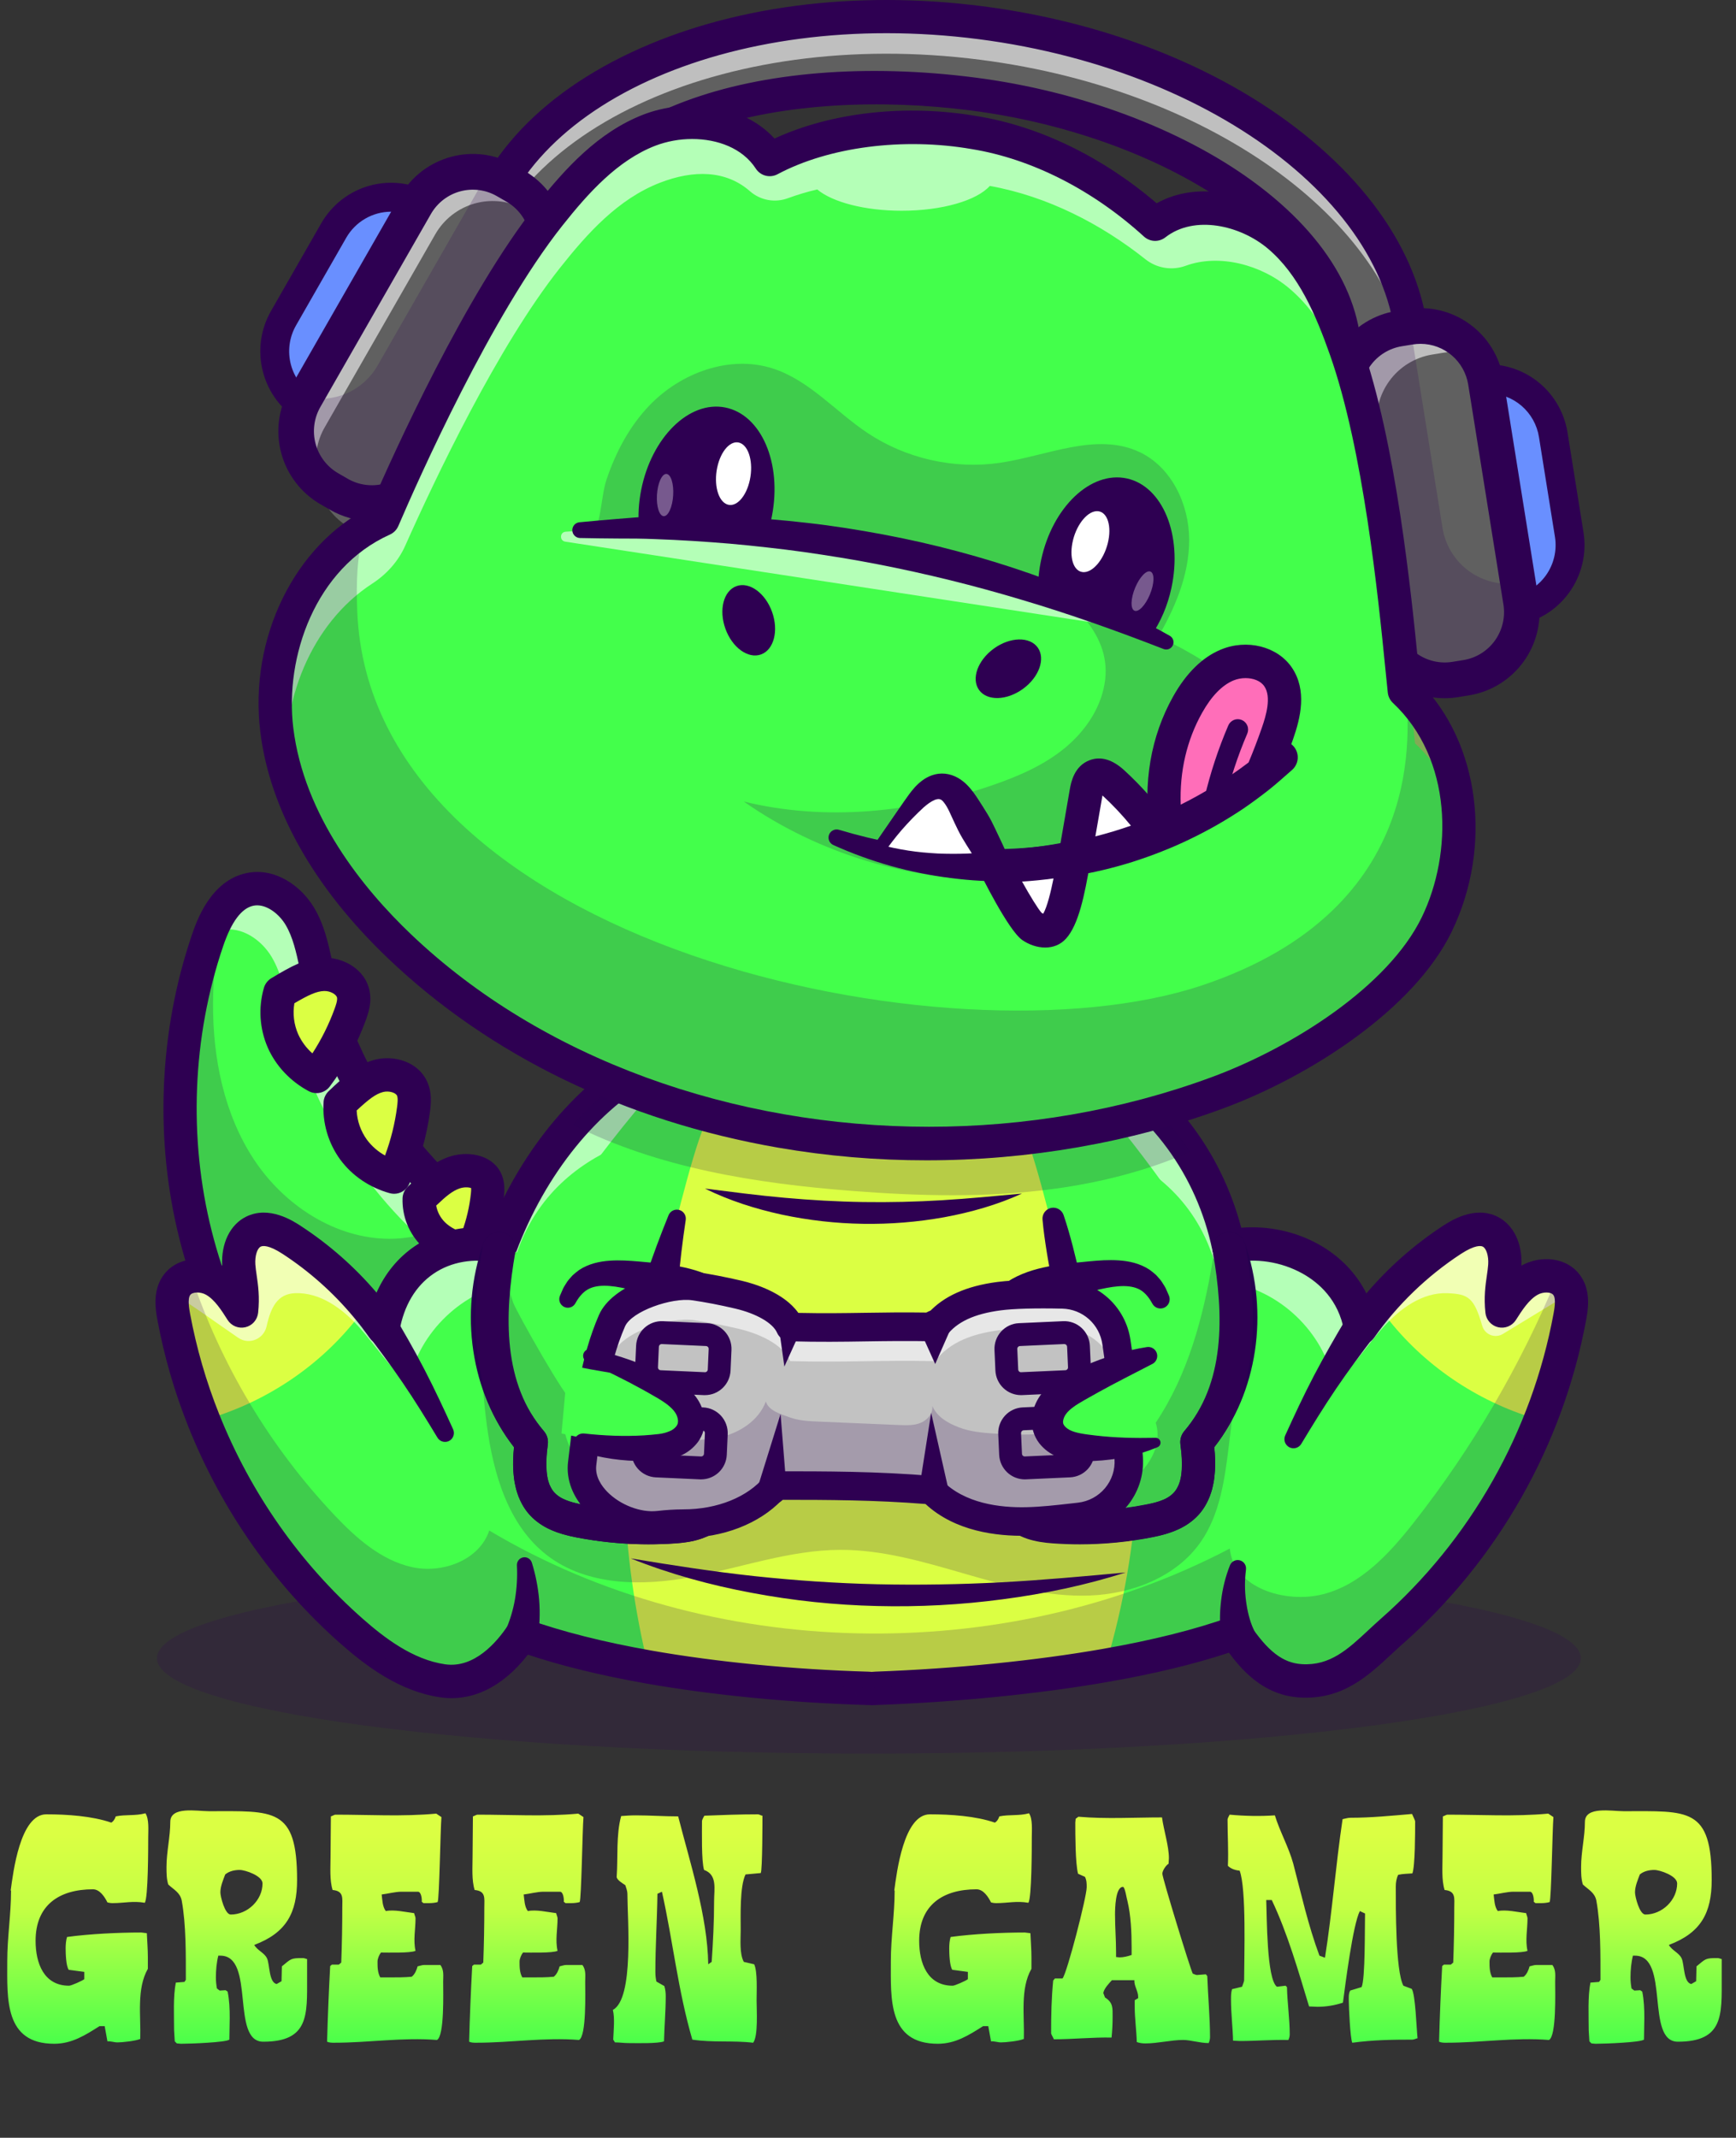 <svg width="251" height="309" viewBox="0 0 251 309" fill="none" xmlns="http://www.w3.org/2000/svg">
<rect x="0" y="0" width="251" height="309" fill="#333333" stroke="none"/>
<path d="M6.693 262.245C2.897 262.245 1.898 270.687 1.548 273.234L1.598 273.284C1.598 276.681 1.049 280.027 1.049 283.474C1.049 288.868 0.599 295.412 7.842 295.412C10.39 295.412 12.338 294.163 14.386 292.864H15.135L15.534 295.062C15.984 295.012 16.484 295.212 16.983 295.212C17.682 295.212 19.581 295.012 20.28 294.713C20.38 291.366 19.73 287.47 21.379 284.573V282.924C21.379 281.775 21.279 280.577 21.229 279.428L20.43 279.328C17.133 279.328 12.937 279.528 9.69 279.977C9.54 280.477 9.491 281.076 9.491 281.626C9.491 282.325 9.54 284.173 9.94 284.723L12.188 285.022V286.071C11.888 286.321 10.29 287.02 9.99 287.02C6.344 287.02 5.145 283.773 5.145 280.527C5.145 275.382 8.541 273.084 13.437 273.084C14.436 273.084 15.135 274.183 15.534 274.982C15.734 275.032 15.984 275.082 16.284 275.082C17.932 275.082 19.231 274.732 20.929 275.032C21.429 274.383 21.429 266.94 21.429 265.592C21.429 264.543 21.578 262.944 21.029 262.095C19.581 262.495 18.182 262.245 16.733 262.545C16.633 262.894 16.384 263.294 16.084 263.444C13.337 262.495 9.69 262.245 6.693 262.245ZM32.563 270.936C33.163 270.437 33.962 270.287 34.661 270.287C35.46 270.287 37.958 271.136 37.958 272.235C37.958 274.633 35.81 276.731 33.362 276.731C32.513 276.731 31.864 274.133 31.864 273.534C31.864 272.635 32.264 271.735 32.563 270.936ZM24.621 263.344C24.621 265.492 24.072 267.69 24.072 269.837C24.072 270.736 24.072 271.536 24.322 272.385C25.121 273.134 26.02 273.534 26.27 274.683C26.919 278.229 26.869 282.575 26.869 286.171L26.669 286.471L25.42 286.571C25.021 288.619 25.171 291.316 25.171 293.464L25.27 295.062L25.57 295.362L26.17 295.412C27.568 295.412 32.663 295.212 33.163 294.812L33.213 291.666C33.213 290.367 33.163 289.118 32.913 287.869L32.613 287.67L31.764 287.72L31.364 287.42C31.265 286.87 31.215 286.371 31.215 285.821C31.215 284.772 31.314 283.674 31.564 282.675H31.864C36.959 282.675 33.312 295.112 38.058 295.112C44.701 295.112 44.401 291.216 44.401 285.921V283.174C44.252 283.124 43.952 283.024 43.802 283.024C42.004 283.024 42.104 283.124 40.755 284.223L40.705 286.371L40.006 286.771C38.857 286.571 39.007 283.873 38.607 283.074C38.258 282.275 37.209 281.925 36.759 281.126C41.404 279.378 42.953 276.481 42.953 271.735C42.953 261.196 39.606 261.795 30.216 261.795C28.467 261.795 24.621 261.046 24.621 263.344ZM63.075 262.145C58.18 262.595 53.385 262.295 48.49 262.295C48.34 262.295 48.04 262.495 47.84 262.545L47.79 268.389C47.79 269.887 47.64 271.735 48.09 273.184C49.738 273.334 49.489 274.383 49.489 275.682C49.489 278.329 49.439 281.026 49.339 283.674L48.989 283.973H47.99L47.74 284.173C47.541 287.819 47.391 291.466 47.291 295.112C47.64 295.262 47.99 295.262 48.29 295.262C53.335 295.262 58.18 294.463 63.175 294.862C64.274 294.313 64.074 287.969 64.074 286.421C64.074 285.622 64.224 284.772 63.675 284.023H61.327C61.027 284.023 60.627 284.173 60.378 284.223C60.228 284.772 59.978 285.372 59.529 285.722C58.53 285.821 57.381 285.821 56.382 285.821H54.983C54.584 285.122 54.584 284.273 54.584 283.524C54.584 283.124 54.833 282.525 55.083 282.225C56.032 282.225 59.379 282.325 60.078 281.975C59.728 280.427 60.078 278.878 60.078 277.28C60.078 277.08 59.928 276.78 59.878 276.531C58.63 276.381 56.981 275.981 55.782 276.231C55.283 275.582 55.283 274.583 55.183 273.833C56.032 273.733 57.181 273.434 58.03 273.434H60.428C60.927 273.434 61.027 274.583 60.977 274.882L61.227 275.082H62.076C62.476 275.082 62.925 275.032 63.275 274.932C63.525 274.533 63.675 264.443 63.824 262.645L63.075 262.145ZM83.611 262.145C78.716 262.595 73.921 262.295 69.026 262.295C68.876 262.295 68.576 262.495 68.376 262.545L68.326 268.389C68.326 269.887 68.177 271.735 68.626 273.184C70.275 273.334 70.025 274.383 70.025 275.682C70.025 278.329 69.975 281.026 69.875 283.674L69.525 283.973H68.526L68.276 284.173C68.077 287.819 67.927 291.466 67.827 295.112C68.177 295.262 68.526 295.262 68.826 295.262C73.871 295.262 78.716 294.463 83.711 294.862C84.81 294.313 84.61 287.969 84.61 286.421C84.61 285.622 84.76 284.772 84.211 284.023H81.863C81.563 284.023 81.164 284.173 80.914 284.223C80.764 284.772 80.514 285.372 80.065 285.722C79.066 285.821 77.917 285.821 76.918 285.821H75.519C75.12 285.122 75.12 284.273 75.12 283.524C75.12 283.124 75.37 282.525 75.619 282.225C76.568 282.225 79.915 282.325 80.614 281.975C80.265 280.427 80.614 278.878 80.614 277.28C80.614 277.08 80.464 276.78 80.414 276.531C79.166 276.381 77.517 275.981 76.319 276.231C75.819 275.582 75.819 274.583 75.719 273.833C76.568 273.733 77.717 273.434 78.566 273.434H80.964C81.463 273.434 81.563 274.583 81.513 274.882L81.763 275.082H82.612C83.012 275.082 83.461 275.032 83.811 274.932C84.061 274.533 84.211 264.443 84.361 262.645L83.611 262.145ZM88.613 290.517C88.913 291.766 88.713 293.464 88.663 294.812L88.913 295.212C89.562 295.212 90.211 295.312 90.811 295.312C92.01 295.312 95.106 295.412 96.005 295.062C96.055 292.864 96.255 290.717 96.255 288.519C96.255 288.069 96.205 287.57 96.055 287.07L94.907 286.421C94.807 285.971 94.757 285.522 94.757 285.022C94.757 281.276 95.007 277.48 95.056 273.733L95.706 273.434C97.304 280.577 98.004 287.62 100.101 294.812C102.999 295.262 105.996 294.912 108.893 295.262C109.642 294.313 109.392 290.517 109.392 289.168C109.392 287.819 109.542 284.972 109.043 283.923L107.544 283.574C106.895 282.375 107.094 280.327 107.094 278.978C107.094 276.88 106.945 272.685 107.794 270.936L109.992 270.736C110.241 270.387 110.241 262.894 110.241 262.445C110.042 262.445 109.792 262.245 109.592 262.245C106.995 262.245 104.397 262.345 101.85 262.445C101.8 262.495 101.5 263.044 101.5 263.194C101.5 264.742 101.4 269.038 101.8 270.287C103.748 270.986 103.248 273.034 103.248 274.782C103.248 277.73 103.098 280.677 102.899 283.574L102.399 283.923C102.299 276.98 99.752 269.188 98.053 262.545C96.055 262.545 93.958 262.395 91.91 262.395C91.16 262.395 90.461 262.445 89.812 262.495C89.062 265.192 89.362 268.489 89.162 271.286C89.162 271.735 90.111 272.285 90.411 272.485C90.511 272.784 90.711 273.334 90.711 273.684C90.711 277.28 91.71 288.868 88.613 290.517ZM134.447 262.245C130.651 262.245 129.652 270.687 129.302 273.234L129.352 273.284C129.352 276.681 128.803 280.027 128.803 283.474C128.803 288.868 128.353 295.412 135.596 295.412C138.143 295.412 140.091 294.163 142.139 292.864H142.889L143.288 295.062C143.738 295.012 144.237 295.212 144.737 295.212C145.436 295.212 147.334 295.012 148.033 294.713C148.133 291.366 147.484 287.47 149.132 284.573V282.924C149.132 281.775 149.032 280.577 148.982 279.428L148.183 279.328C144.887 279.328 140.691 279.528 137.444 279.977C137.294 280.477 137.244 281.076 137.244 281.626C137.244 282.325 137.294 284.173 137.694 284.723L139.941 285.022V286.071C139.642 286.321 138.043 287.02 137.744 287.02C134.097 287.02 132.898 283.773 132.898 280.527C132.898 275.382 136.295 273.084 141.19 273.084C142.189 273.084 142.889 274.183 143.288 274.982C143.488 275.032 143.738 275.082 144.037 275.082C145.686 275.082 146.984 274.732 148.683 275.032C149.182 274.383 149.182 266.94 149.182 265.592C149.182 264.543 149.332 262.944 148.783 262.095C147.334 262.495 145.936 262.245 144.487 262.545C144.387 262.894 144.137 263.294 143.838 263.444C141.09 262.495 137.444 262.245 134.447 262.245ZM162.365 272.734C162.665 272.734 162.914 274.533 163.014 274.782C163.514 276.88 163.614 279.278 163.614 281.476V282.575C163.064 282.774 162.415 282.924 161.865 282.924L161.366 282.874V282.175C161.366 280.327 161.216 278.579 161.216 276.731C161.216 275.881 161.266 272.734 162.365 272.734ZM155.921 262.595L155.522 262.894L155.472 263.444C155.472 265.142 155.472 269.338 155.871 270.836L156.87 271.286C157.12 271.785 157.12 272.285 157.12 272.784C157.12 274.183 154.273 285.222 153.624 285.971H152.525L152.275 286.271C152.025 288.818 151.975 291.316 151.975 293.913C151.975 294.013 152.325 294.613 152.375 294.763C155.122 294.763 157.919 294.463 160.716 294.513C160.816 293.514 160.866 292.565 160.866 291.566C160.866 290.267 160.966 289.468 159.767 288.719L159.518 288.069C159.668 287.37 160.317 286.721 160.766 286.221H164.013C163.963 287.07 164.563 287.77 164.563 288.669V288.818L164.063 289.118V290.067C164.063 291.716 164.313 293.464 164.363 295.162C164.762 295.312 165.162 295.362 165.612 295.362C167.41 295.362 169.308 294.862 171.056 294.862C172.155 294.862 173.504 295.312 174.753 295.312C174.852 295.112 174.952 294.763 174.952 294.463C174.952 291.616 174.653 288.519 174.553 285.622L174.353 285.372L173.054 285.472C172.904 285.472 172.605 285.322 172.455 285.272C172.055 284.473 168.059 271.436 168.059 270.836C168.059 270.387 168.559 269.638 168.958 269.388L169.008 268.589C169.008 266.84 168.259 264.543 168.009 262.694C163.963 262.694 159.967 262.944 155.921 262.595ZM177.784 262.295C177.684 262.495 177.485 262.844 177.485 262.994C177.485 265.242 177.634 267.44 177.534 269.688C177.984 270.137 178.633 270.337 179.233 270.387C180.232 273.034 179.882 282.824 179.882 286.271C179.882 286.371 179.682 286.92 179.582 287.17L178.134 287.52C177.984 288.019 177.984 288.519 177.984 289.018C177.984 291.016 178.234 293.014 178.284 294.962L179.283 295.012C181.58 295.012 183.878 294.812 186.276 294.862C186.376 294.663 186.476 294.363 186.476 294.063C186.476 291.815 186.126 289.518 186.076 287.22L185.876 287.02L184.627 287.17C183.129 286.071 183.179 277.03 183.079 274.633H183.878C186.176 279.478 187.724 284.922 189.273 290.017L190.472 290.067C191.72 290.067 192.969 289.867 194.168 289.468C194.518 286.82 195.616 278.129 196.615 276.231L197.365 276.581C197.315 278.479 197.415 286.071 196.865 287.22L195.217 287.72C194.967 288.169 195.017 288.719 195.017 289.218C195.017 290.067 195.217 294.563 195.517 295.262C198.464 294.862 201.311 294.812 204.208 294.812C204.458 294.812 204.707 294.663 204.957 294.613C204.807 293.314 204.657 288.219 204.108 287.47L202.909 287.02C201.76 284.872 201.81 275.582 201.81 272.685C201.81 272.085 201.91 271.486 202.16 270.986C202.859 270.836 203.559 270.836 204.208 270.786C204.608 269.787 204.608 264.692 204.608 263.294C204.608 263.094 204.258 262.445 204.158 262.195C201.211 262.445 198.264 262.744 195.217 262.744C194.867 262.744 194.418 262.894 194.118 262.944C193.119 269.638 192.619 276.381 191.571 282.974L190.771 282.675C189.123 278.229 188.174 273.883 186.975 269.338C186.326 266.99 185.027 264.692 184.328 262.395C182.18 262.545 179.932 262.495 177.784 262.295ZM223.852 262.145C218.957 262.595 214.162 262.295 209.267 262.295C209.117 262.295 208.817 262.495 208.618 262.545L208.568 268.389C208.568 269.887 208.418 271.735 208.867 273.184C210.516 273.334 210.266 274.383 210.266 275.682C210.266 278.329 210.216 281.026 210.116 283.674L209.766 283.973H208.767L208.518 284.173C208.318 287.819 208.168 291.466 208.068 295.112C208.418 295.262 208.767 295.262 209.067 295.262C214.112 295.262 218.957 294.463 223.952 294.862C225.051 294.313 224.851 287.969 224.851 286.421C224.851 285.622 225.001 284.772 224.452 284.023H222.104C221.804 284.023 221.405 284.173 221.155 284.223C221.005 284.772 220.756 285.372 220.306 285.722C219.307 285.821 218.158 285.821 217.159 285.821H215.76C215.361 285.122 215.361 284.273 215.361 283.524C215.361 283.124 215.611 282.525 215.86 282.225C216.809 282.225 220.156 282.325 220.855 281.975C220.506 280.427 220.855 278.878 220.855 277.28C220.855 277.08 220.706 276.78 220.656 276.531C219.407 276.381 217.758 275.981 216.56 276.231C216.06 275.582 216.06 274.583 215.96 273.833C216.809 273.733 217.958 273.434 218.807 273.434H221.205C221.705 273.434 221.804 274.583 221.755 274.882L222.004 275.082H222.853C223.253 275.082 223.703 275.032 224.052 274.932C224.302 274.533 224.452 264.443 224.602 262.645L223.852 262.145ZM237.096 270.936C237.695 270.437 238.494 270.287 239.194 270.287C239.993 270.287 242.491 271.136 242.491 272.235C242.491 274.633 240.343 276.731 237.895 276.731C237.046 276.731 236.397 274.133 236.397 273.534C236.397 272.635 236.796 271.735 237.096 270.936ZM229.154 263.344C229.154 265.492 228.604 267.69 228.604 269.837C228.604 270.736 228.604 271.536 228.854 272.385C229.653 273.134 230.552 273.534 230.802 274.683C231.452 278.229 231.402 282.575 231.402 286.171L231.202 286.471L229.953 286.571C229.553 288.619 229.703 291.316 229.703 293.464L229.803 295.062L230.103 295.362L230.702 295.412C232.101 295.412 237.196 295.212 237.695 294.812L237.745 291.666C237.745 290.367 237.695 289.118 237.446 287.869L237.146 287.67L236.297 287.72L235.897 287.42C235.797 286.87 235.747 286.371 235.747 285.821C235.747 284.772 235.847 283.674 236.097 282.675H236.397C241.492 282.675 237.845 295.112 242.59 295.112C249.234 295.112 248.934 291.216 248.934 285.921V283.174C248.784 283.124 248.485 283.024 248.335 283.024C246.536 283.024 246.636 283.124 245.288 284.223L245.238 286.371L244.538 286.771C243.39 286.571 243.539 283.873 243.14 283.074C242.79 282.275 241.741 281.925 241.292 281.126C245.937 279.378 247.486 276.481 247.486 271.735C247.486 261.196 244.139 261.795 234.748 261.795C233 261.795 229.154 261.046 229.154 263.344Z" fill="url(#paint0_linear_74_19422)"/>
<g opacity="0.2">
<path d="M125.631 253.467C182.48 253.467 228.565 247.293 228.565 239.678C228.565 232.063 182.48 225.89 125.631 225.89C68.783 225.89 22.698 232.063 22.698 239.678C22.698 247.293 68.783 253.467 125.631 253.467Z" fill="#2E0052"/>
</g>
<path d="M141.787 3.289C104.356 -1.534 71.525 13.905 68.475 37.777C67.704 43.805 68.911 49.797 71.742 55.459C73.367 51.52 76.121 47.988 79.482 45.181C79.136 43.101 79.115 40.98 79.421 38.894C82.534 17.752 110.629 9.721 140.698 13.596C170.766 17.471 196.75 34.951 194.301 54.127C193.927 56.977 192.949 59.713 191.434 62.152C192.946 66.393 192.39 71.155 191.876 75.977C198.656 70.315 203.029 63.255 204.052 55.242C207.109 31.377 179.23 8.117 141.787 3.289Z" fill="#606060"/>
<g opacity="0.6">
<path d="M204.156 54.345C202.143 32.79 175.948 13.047 141.788 8.646C104.351 3.82 71.53 19.258 68.478 43.135C68.441 43.434 68.404 43.732 68.378 44.032C68.178 41.95 68.212 39.853 68.478 37.779C71.53 13.902 104.351 -1.536 141.788 3.291C178.761 8.049 206.405 30.794 204.156 54.345Z" fill="white"/>
</g>
<path d="M191.875 78.376C191.54 78.376 191.208 78.305 190.902 78.168C190.596 78.031 190.322 77.831 190.098 77.581C189.874 77.33 189.705 77.035 189.602 76.715C189.498 76.395 189.464 76.056 189.499 75.722L189.535 75.383C190.019 70.855 190.475 66.584 189.184 62.96C189.063 62.622 189.02 62.26 189.057 61.903C189.094 61.545 189.211 61.2 189.399 60.894C190.735 58.744 191.598 56.332 191.931 53.819C192.972 45.669 188.128 37.234 178.293 30.063C168.545 22.955 154.731 17.819 140.396 15.972C114.314 12.611 84.847 18.46 81.788 39.248C81.519 41.087 81.537 42.957 81.841 44.791C81.909 45.204 81.868 45.628 81.723 46.02C81.577 46.412 81.332 46.76 81.011 47.027C77.814 49.696 75.372 52.93 73.95 56.381C73.775 56.805 73.482 57.171 73.106 57.433C72.73 57.695 72.287 57.844 71.829 57.86C71.371 57.877 70.919 57.761 70.525 57.527C70.131 57.293 69.812 56.95 69.607 56.539C66.468 50.262 65.289 43.847 66.105 37.475C67.688 25.082 76.61 14.473 91.223 7.596C105.474 0.894 123.541 -1.484 142.094 0.905C160.645 3.301 177.525 10.181 189.634 20.281C202.046 30.637 208.011 43.162 206.425 55.548C205.355 63.899 200.851 71.602 193.404 77.822C192.974 78.18 192.433 78.376 191.875 78.376ZM194.033 62.437C194.707 64.824 194.861 67.296 194.785 69.782C198.644 65.304 201.003 60.255 201.686 54.929C204.566 32.414 177.558 10.313 141.483 5.661C105.415 1.023 73.724 15.566 70.844 38.082C70.344 41.998 70.741 45.954 72.025 49.893C73.427 47.804 75.079 45.897 76.944 44.213C76.746 42.325 76.785 40.419 77.061 38.541C78.66 27.673 86.289 19.397 99.121 14.612C110.424 10.396 125.298 9.188 141.004 11.213C156.11 13.159 170.724 18.614 181.102 26.181C192.414 34.429 197.943 44.462 196.671 54.432C196.304 57.245 195.408 59.963 194.031 62.44L194.033 62.437Z" fill="#2E0052"/>
<path d="M40.992 45.996L48.254 33.322C49.519 31.116 51.604 29.506 54.051 28.843C56.498 28.181 59.107 28.521 61.304 29.79L62.699 30.596C64.895 31.866 66.499 33.959 67.159 36.417C67.819 38.874 67.48 41.493 66.216 43.7L58.956 56.373C57.691 58.578 55.606 60.189 53.159 60.851C50.711 61.513 48.102 61.173 45.905 59.905L44.511 59.099C42.314 57.83 40.71 55.736 40.05 53.279C39.39 50.822 39.729 48.202 40.992 45.996Z" fill="#698FFF"/>
<path d="M50.653 63.283C48.62 63.282 46.624 62.742 44.864 61.72L43.471 60.916C37.905 57.7 35.984 50.538 39.184 44.95L46.445 32.277C47.985 29.589 50.525 27.626 53.507 26.819C56.489 26.012 59.667 26.427 62.344 27.973L63.74 28.78C65.065 29.546 66.227 30.566 67.16 31.782C68.093 32.999 68.778 34.388 69.176 35.87C69.574 37.353 69.678 38.899 69.48 40.422C69.283 41.944 68.789 43.413 68.027 44.744L60.764 57.417C60.005 58.75 58.99 59.919 57.778 60.856C56.566 61.793 55.181 62.479 53.703 62.875C52.709 63.145 51.683 63.283 50.653 63.283ZM56.55 30.599C55.235 30.6 53.943 30.948 52.804 31.609C51.665 32.269 50.72 33.219 50.062 34.363L42.802 47.036C41.816 48.761 41.551 50.809 42.067 52.729C42.583 54.649 43.836 56.286 45.552 57.28L46.945 58.084C47.795 58.576 48.734 58.894 49.707 59.021C50.68 59.149 51.668 59.082 52.615 58.826C53.563 58.57 54.45 58.128 55.228 57.527C56.005 56.926 56.657 56.178 57.146 55.324L64.408 42.654C64.897 41.8 65.215 40.858 65.341 39.881C65.468 38.904 65.402 37.911 65.146 36.96C64.891 36.009 64.451 35.118 63.853 34.337C63.254 33.556 62.508 32.902 61.658 32.411L60.263 31.604C59.134 30.948 57.854 30.601 56.55 30.599Z" fill="#2E0052"/>
<path d="M44.091 57.538L60.072 29.644C61.337 27.438 63.422 25.827 65.87 25.165C68.317 24.503 70.926 24.843 73.124 26.112L74.521 26.92C76.717 28.19 78.321 30.283 78.981 32.74C79.64 35.197 79.301 37.816 78.038 40.023L62.055 67.912C60.79 70.118 58.705 71.728 56.258 72.391C53.81 73.053 51.202 72.713 49.004 71.444L47.61 70.639C45.414 69.369 43.81 67.276 43.15 64.82C42.491 62.363 42.829 59.744 44.091 57.538Z" fill="#606060"/>
<path d="M46.95 63.102L62.931 35.208C64.195 33.003 66.281 31.392 68.728 30.73C71.175 30.067 73.784 30.408 75.981 31.676L77.376 32.482C79.572 33.752 81.176 35.846 81.836 38.303C82.496 40.76 82.156 43.38 80.893 45.586L64.911 73.48C63.647 75.686 61.561 77.297 59.114 77.959C56.667 78.621 54.058 78.281 51.861 77.012L50.466 76.207C48.27 74.937 46.666 72.843 46.006 70.386C45.347 67.928 45.686 65.309 46.95 63.102Z" fill="#606060"/>
<g opacity="0.6">
<path d="M79.211 32.526C78.657 31.992 78.041 31.527 77.376 31.143L75.98 30.334C74.892 29.706 73.692 29.299 72.448 29.136C71.203 28.974 69.939 29.059 68.728 29.387C67.516 29.715 66.381 30.279 65.386 31.048C64.392 31.816 63.558 32.774 62.932 33.866L46.95 61.76C45.878 63.621 45.463 65.791 45.773 67.919C44.227 66.435 43.221 64.473 42.916 62.348C42.611 60.222 43.024 58.055 44.09 56.193L60.071 28.299C61.336 26.093 63.422 24.482 65.87 23.819C68.317 23.157 70.927 23.498 73.125 24.767L74.521 25.578C75.776 26.304 76.85 27.306 77.663 28.509C78.476 29.713 79.005 31.087 79.211 32.526Z" fill="white"/>
</g>
<g opacity="0.2">
<path d="M78.038 40.026L62.054 67.912C61.428 69.004 60.594 69.962 59.6 70.731C58.606 71.499 57.47 72.064 56.259 72.392C55.047 72.72 53.783 72.805 52.538 72.642C51.294 72.48 50.094 72.073 49.006 71.444L47.61 70.641C45.413 69.371 43.808 67.277 43.148 64.819C42.489 62.361 42.828 59.741 44.092 57.534L44.165 57.403C46.162 57.864 48.253 57.669 50.13 56.847C52.008 56.025 53.574 54.62 54.596 52.838L70.499 25.081C71.421 25.291 72.306 25.64 73.125 26.116L74.521 26.919C76.718 28.189 78.323 30.283 78.982 32.741C79.642 35.199 79.303 37.819 78.038 40.026Z" fill="#2E0052"/>
</g>
<path d="M53.75 75.307C51.634 75.308 49.555 74.749 47.722 73.687L46.327 72.882C43.539 71.271 41.502 68.614 40.664 65.495C39.827 62.376 40.257 59.05 41.862 56.25L57.843 28.356C61.18 22.535 68.609 20.523 74.406 23.872L75.802 24.678C78.59 26.289 80.626 28.946 81.463 32.065C82.3 35.184 81.87 38.508 80.265 41.308L64.284 69.202C63.219 71.06 61.684 72.603 59.834 73.675C57.984 74.747 55.886 75.31 53.75 75.307ZM46.321 58.824C45.864 59.623 45.567 60.504 45.449 61.417C45.33 62.331 45.392 63.259 45.631 64.148C45.87 65.037 46.281 65.871 46.84 66.601C47.4 67.331 48.097 67.943 48.892 68.402L50.287 69.207C51.893 70.133 53.8 70.381 55.588 69.897C57.376 69.412 58.9 68.236 59.825 66.625L75.806 38.731C76.728 37.119 76.975 35.205 76.493 33.409C76.011 31.614 74.84 30.084 73.236 29.155L71.84 28.348C70.233 27.423 68.326 27.175 66.538 27.66C64.75 28.145 63.227 29.323 62.302 30.935L46.321 58.824Z" fill="#2E0052"/>
<path d="M226.883 77.273L224.571 62.841C224.168 60.328 222.788 58.079 220.734 56.588C218.68 55.097 216.12 54.486 213.618 54.889L212.029 55.143C209.527 55.547 207.287 56.933 205.802 58.996C204.317 61.058 203.709 63.628 204.11 66.141L206.422 80.577C206.825 83.09 208.206 85.338 210.26 86.829C212.314 88.32 214.874 88.931 217.376 88.528L218.964 88.271C221.466 87.867 223.706 86.481 225.191 84.418C226.676 82.356 227.284 79.786 226.883 77.273Z" fill="#698FFF"/>
<path d="M215.853 90.746C210.238 90.746 205.28 86.648 204.362 80.909L202.05 66.473C201.031 60.108 205.358 54.097 211.701 53.069L213.289 52.813C214.799 52.569 216.342 52.626 217.83 52.981C219.319 53.336 220.723 53.982 221.962 54.882C223.202 55.782 224.253 56.918 225.055 58.226C225.857 59.533 226.395 60.987 226.638 62.504L228.949 76.939C229.969 83.304 225.64 89.315 219.298 90.338L217.71 90.595C217.096 90.695 216.475 90.745 215.853 90.746ZM215.151 56.858C214.749 56.858 214.347 56.89 213.95 56.955L212.361 57.211C210.406 57.529 208.656 58.612 207.495 60.224C206.335 61.836 205.859 63.844 206.171 65.808L208.483 80.244C208.799 82.207 209.878 83.964 211.483 85.129C213.089 86.294 215.088 86.773 217.044 86.459L218.633 86.203C220.588 85.885 222.339 84.801 223.499 83.188C224.66 81.576 225.136 79.567 224.823 77.603L222.511 63.167C222.229 61.409 221.334 59.809 219.986 58.653C218.638 57.497 216.924 56.86 215.151 56.855V56.858Z" fill="#2E0052"/>
<path d="M219.907 86.961L214.819 55.191C214.416 52.678 213.036 50.429 210.982 48.938C208.928 47.447 206.369 46.836 203.867 47.239L202.277 47.496C199.775 47.901 197.536 49.287 196.051 51.349C194.566 53.411 193.957 55.981 194.358 58.493L199.446 90.264C199.849 92.776 201.23 95.026 203.284 96.517C205.338 98.008 207.898 98.619 210.4 98.215L211.989 97.959C214.491 97.554 216.73 96.168 218.215 94.106C219.7 92.043 220.309 89.474 219.907 86.961Z" fill="#606060"/>
<g opacity="0.6">
<path d="M213.35 51.41C211.851 50.878 210.243 50.734 208.674 50.989L207.085 51.248C204.582 51.652 202.342 53.037 200.857 55.099C199.371 57.161 198.761 59.731 199.162 62.244L204.25 94.018C204.464 95.37 204.967 96.659 205.725 97.798C204.1 97.227 202.658 96.226 201.553 94.9C200.447 93.575 199.719 91.975 199.444 90.268L194.355 58.493C193.955 55.981 194.564 53.411 196.05 51.349C197.536 49.287 199.776 47.902 202.278 47.498L203.868 47.241C205.681 46.948 207.539 47.185 209.22 47.924C210.901 48.664 212.335 49.874 213.35 51.41Z" fill="white"/>
</g>
<g opacity="0.2">
<path d="M211.99 97.959L210.4 98.216C207.897 98.621 205.337 98.01 203.282 96.52C201.227 95.029 199.846 92.78 199.443 90.267L194.355 58.494C193.955 55.981 194.564 53.411 196.05 51.349C197.536 49.287 199.776 47.902 202.278 47.498L203.868 47.241C203.884 47.241 203.895 47.235 203.91 47.235L208.565 76.307C208.968 78.811 210.341 81.053 212.385 82.544C214.429 84.034 216.977 84.652 219.473 84.262L219.907 86.961C220.309 89.473 219.7 92.043 218.216 94.106C216.731 96.168 214.492 97.554 211.99 97.959Z" fill="#2E0052"/>
</g>
<path d="M208.857 100.923C205.978 100.916 203.196 99.881 201.007 98.004C198.818 96.126 197.365 93.529 196.907 90.675L191.818 58.905C191.308 55.715 192.08 52.453 193.965 49.835C195.85 47.217 198.693 45.459 201.87 44.946L203.458 44.69C205.031 44.436 206.638 44.495 208.187 44.865C209.737 45.234 211.199 45.907 212.49 46.844C213.781 47.781 214.875 48.964 215.711 50.326C216.546 51.688 217.106 53.201 217.359 54.78L222.447 86.551C222.7 88.13 222.641 89.743 222.272 91.3C221.904 92.856 221.234 94.324 220.301 95.62C219.368 96.916 218.189 98.015 216.833 98.854C215.477 99.692 213.969 100.255 212.396 100.509L210.809 100.765C210.164 100.87 209.511 100.923 208.857 100.923ZM205.395 49.699C205.019 49.699 204.644 49.729 204.273 49.789L202.69 50.047C201.784 50.193 200.916 50.516 200.135 50.999C199.354 51.482 198.675 52.115 198.137 52.861C197.6 53.608 197.214 54.453 197.002 55.349C196.79 56.245 196.756 57.175 196.902 58.084L201.99 89.854C202.135 90.764 202.458 91.636 202.939 92.42C203.42 93.204 204.05 93.886 204.794 94.425C205.537 94.965 206.379 95.352 207.272 95.565C208.164 95.778 209.09 95.812 209.995 95.666L211.583 95.41C212.489 95.264 213.357 94.94 214.138 94.457C214.919 93.974 215.598 93.341 216.136 92.594C216.673 91.848 217.059 91.002 217.271 90.106C217.483 89.21 217.517 88.281 217.372 87.371L212.284 55.601C212.02 53.957 211.184 52.461 209.923 51.38C208.662 50.299 207.06 49.703 205.402 49.699H205.395Z" fill="#2E0052"/>
<path d="M84.415 185.387C77.235 198.016 64.747 208.549 50.438 215.15C39.472 205.404 31.817 192.508 28.286 178.546C24.756 164.583 25.364 149.581 30.007 135.945C30.514 134.453 31.18 132.878 32.082 131.565C33.101 130.075 34.427 128.908 36.171 128.551C39.011 127.979 41.861 129.938 43.356 132.437C44.852 134.937 45.317 137.888 45.96 140.729C49.027 154.275 56.864 166.589 67.522 175.405C72.583 179.622 78.287 182.992 84.415 185.387Z" fill="#43FF4B"/>
<g opacity="0.2">
<path d="M84.415 185.387C77.235 198.016 64.747 208.549 50.438 215.15C39.472 205.404 31.817 192.508 28.286 178.546C24.756 164.583 25.364 149.581 30.007 135.945C30.514 134.453 31.18 132.878 32.082 131.565C31.344 136.024 30.819 140.513 30.8 145.029C30.768 152.926 32.379 161.023 36.725 167.607C41.071 174.192 48.436 179.036 56.301 179.06C60.318 179.07 64.229 177.702 67.519 175.405C72.581 179.622 78.286 182.993 84.415 185.387Z" fill="#2E0052"/>
</g>
<g opacity="0.6">
<path d="M79.494 192.702C79.788 192.229 80.07 191.751 80.341 191.268C74.212 188.874 68.506 185.503 63.445 181.286C52.784 172.47 44.947 160.157 41.883 146.613C41.24 143.773 40.769 140.817 39.279 138.322C37.788 135.827 34.933 133.865 32.093 134.437C31.455 134.571 30.844 134.816 30.29 135.161C30.755 133.917 31.335 132.652 32.078 131.57C33.097 130.079 34.423 128.912 36.168 128.556C39.007 127.983 41.857 129.942 43.353 132.442C44.848 134.941 45.313 137.892 45.957 140.733C49.023 154.28 56.86 166.594 67.519 175.41C72.581 179.625 78.286 182.994 84.415 185.387C82.958 187.945 81.313 190.39 79.494 192.702Z" fill="white"/>
</g>
<path d="M50.438 217.562C49.852 217.562 49.286 217.347 48.847 216.956C37.602 206.965 29.687 193.888 25.96 179.138C22.334 164.789 22.965 149.172 27.735 135.163C28.402 133.207 30.429 127.253 35.691 126.189C39.836 125.353 43.559 128.099 45.409 131.196C46.883 133.662 47.464 136.348 48.025 138.944C48.115 139.362 48.205 139.778 48.295 140.193C52.608 159.245 67.123 176.101 85.276 183.138C85.598 183.264 85.889 183.457 86.13 183.706C86.371 183.954 86.555 184.252 86.671 184.578C86.787 184.905 86.831 185.253 86.801 185.598C86.771 185.944 86.667 186.278 86.496 186.58C79.246 199.336 66.796 210.26 51.441 217.345C51.127 217.489 50.785 217.563 50.438 217.562ZM37.18 130.862C36.998 130.862 36.817 130.88 36.639 130.916C34.941 131.26 33.474 133.213 32.278 136.724C27.805 149.856 27.215 164.499 30.614 177.953C33.972 191.244 40.96 203.082 50.862 212.286C63.528 206.146 74.288 196.913 80.91 186.542C72.24 182.704 64.34 176.805 57.925 169.359C50.868 161.165 45.92 151.449 43.613 141.262C43.517 140.833 43.423 140.4 43.329 139.967C42.829 137.65 42.355 135.461 41.289 133.676C40.41 132.203 38.778 130.862 37.18 130.862Z" fill="#2E0052"/>
<path d="M40.463 143.462C39.784 145.777 39.944 148.259 40.914 150.467C41.883 152.65 43.649 154.465 45.762 155.592C47.822 152.863 49.463 149.839 50.632 146.622C50.963 145.709 51.264 144.736 51.089 143.781C50.753 141.901 48.665 140.763 46.766 140.83C44.866 140.897 43.133 141.855 40.463 143.462Z" fill="#DBFF43"/>
<path d="M49.176 159.458C49.015 161.866 49.709 164.254 51.134 166.197C52.552 168.116 54.669 169.503 56.975 170.143C58.396 167.03 59.345 163.72 59.791 160.325C59.917 159.362 59.996 158.347 59.623 157.451C58.89 155.692 56.605 155.035 54.765 155.514C52.925 155.993 51.438 157.308 49.176 159.458Z" fill="#DBFF43"/>
<path d="M60.602 173.293C60.573 174.244 60.743 175.191 61.1 176.073C61.457 176.955 61.994 177.752 62.676 178.413C64.064 179.771 66.079 180.625 68.24 180.865C69.419 178.298 70.174 175.556 70.475 172.746C70.555 171.966 70.589 171.153 70.209 170.482C69.462 169.171 67.323 168.915 65.634 169.509C63.944 170.103 62.615 171.323 60.602 173.293Z" fill="#DBFF43"/>
<path d="M45.765 158.003C45.373 158.003 44.986 157.906 44.64 157.72C41.994 156.309 39.895 154.081 38.726 151.449C37.528 148.714 37.328 145.643 38.161 142.774C38.333 142.196 38.714 141.704 39.229 141.393C42.115 139.656 44.198 138.51 46.687 138.421C49.517 138.33 52.862 140.016 53.459 143.354C53.73 144.851 53.346 146.206 52.894 147.448C51.644 150.892 49.886 154.128 47.679 157.048C47.456 157.345 47.166 157.586 46.834 157.752C46.502 157.917 46.136 158.003 45.765 158.003ZM42.563 145.014C42.306 146.526 42.496 148.081 43.111 149.485C43.594 150.545 44.295 151.489 45.168 152.257C46.48 150.234 47.559 148.067 48.383 145.798C48.521 145.418 48.808 144.63 48.732 144.209C48.65 143.747 47.762 143.213 46.857 143.243C45.764 143.279 44.623 143.806 42.563 145.014Z" fill="#2E0052"/>
<path d="M56.979 172.554C56.762 172.553 56.547 172.522 56.339 172.463C53.453 171.662 50.919 169.946 49.208 167.629C47.449 165.223 46.59 162.271 46.783 159.293C46.825 158.691 47.091 158.128 47.527 157.713C49.972 155.387 51.755 153.819 54.164 153.185C56.913 152.469 60.537 153.396 61.841 156.524C62.425 157.926 62.346 159.332 62.174 160.643C61.698 164.276 60.683 167.818 59.16 171.148C58.969 171.568 58.661 171.923 58.275 172.172C57.888 172.421 57.438 172.554 56.979 172.554ZM51.567 160.516C51.642 162.048 52.164 163.524 53.068 164.76C53.767 165.689 54.653 166.459 55.67 167.019C56.513 164.757 57.097 162.406 57.41 160.011C57.462 159.61 57.571 158.775 57.41 158.381C57.229 157.949 56.253 157.617 55.37 157.847C54.317 158.124 53.314 158.885 51.564 160.516H51.567Z" fill="#2E0052"/>
<path d="M68.239 183.276C68.15 183.276 68.061 183.271 67.974 183.262C65.221 182.956 62.742 181.847 60.998 180.139C60.078 179.242 59.355 178.163 58.874 176.971C58.392 175.778 58.163 174.498 58.202 173.212C58.222 172.59 58.481 172.001 58.923 171.567C61.088 169.447 62.67 168 64.835 167.238C67.371 166.342 70.847 166.757 72.288 169.287C73.095 170.704 72.935 172.252 72.858 172.995C72.533 176.067 71.71 179.065 70.422 181.871C70.231 182.29 69.923 182.646 69.536 182.895C69.149 183.144 68.698 183.276 68.239 183.276ZM63.066 174.258C63.231 175.182 63.681 176.032 64.352 176.687C64.973 177.292 65.816 177.773 66.781 178.097C67.447 176.293 67.885 174.412 68.086 172.499C68.12 172.244 68.131 171.987 68.12 171.731C67.844 171.611 67.136 171.538 66.429 171.787C65.446 172.132 64.558 172.831 63.066 174.258Z" fill="#2E0052"/>
<path d="M226.978 190.334C223.751 207.813 214.516 224.108 201.207 235.817C197.419 239.157 194.099 243.316 188.081 242.949C183.849 242.691 181.094 239.73 178.62 236.007C172.91 238.054 166.353 239.577 159.859 240.716C142.759 243.714 126.044 244.024 126.044 244.061C126.044 244.024 110.309 243.871 93.742 240.947C87.487 239.844 81.107 238.348 75.412 236.31C72.939 240.033 69.008 243.672 64.012 242.953C59.016 242.234 54.69 239.157 50.889 235.82C41.471 227.534 34.092 216.948 29.443 205.271C27.517 200.447 26.069 195.445 25.118 190.336C24.84 188.811 24.642 187.096 25.515 185.828C26.09 184.993 27.015 184.547 28.019 184.436C29.034 184.336 30.055 184.547 30.948 185.04C32.705 186.027 33.861 187.797 34.938 189.493C35.252 186.637 34.651 184.784 34.525 182.908C34.4 181.033 34.959 178.87 36.638 178.03C38.422 177.143 40.545 178.151 42.207 179.243C46.233 181.876 49.85 185.091 52.941 188.784C53.808 189.811 54.626 190.875 55.393 191.977C56.926 183.101 63.917 178.834 71.479 179.999C71.736 180.036 71.997 180.084 72.258 180.141C72.297 180.145 72.335 180.153 72.373 180.162C74.799 173.693 78.377 167.596 82.822 162.576C86.137 158.832 89.939 155.693 94.118 153.44C98.575 151.045 103.446 149.527 108.471 148.968C114.448 148.291 120.531 148.946 126.047 151.005C132.882 148.464 140.575 148.049 147.855 149.676C148.948 149.918 150.027 150.203 151.092 150.532C153.476 151.279 155.784 152.251 157.985 153.437C163.697 156.532 168.538 161.028 172.055 166.506C173.804 169.21 175.214 172.12 176.255 175.17C176.82 176.802 177.279 178.468 177.63 180.159C178.027 180.075 178.425 180.006 178.827 179.954C182.509 179.463 186.251 180.171 189.501 181.976C193.073 183.968 195.886 187.289 196.708 191.973C200.259 186.93 204.731 182.61 209.885 179.24C211.554 178.147 213.674 177.139 215.455 178.027C217.134 178.866 217.683 181.03 217.568 182.905C217.454 184.779 216.841 186.633 217.155 189.49C218.232 187.793 219.388 186.024 221.146 185.037C222.468 184.296 224.225 184.175 225.501 184.864C225.932 185.094 226.303 185.423 226.583 185.825C226.801 186.144 226.962 186.499 227.059 186.874C227.349 187.96 227.181 189.2 226.978 190.334Z" fill="#43FF4B"/>
<path d="M227.145 190.365C226.197 195.474 224.749 200.477 222.82 205.3C214.181 202.89 206.405 197.783 200.893 190.907C200.352 190.23 199.826 189.526 199.324 188.812C202.415 185.118 206.031 181.903 210.058 179.271C211.433 178.366 213.124 177.517 214.68 177.759C214.695 177.759 214.71 177.763 214.723 177.77C215.036 177.82 215.34 177.917 215.625 178.058C217.303 178.898 217.858 181.062 217.737 182.936C217.617 184.753 217.047 186.549 217.298 189.263C217.309 189.348 217.314 189.432 217.324 189.52C218.406 187.825 219.557 186.055 221.314 185.068C222.295 184.523 223.43 184.324 224.536 184.506C224.549 184.512 224.563 184.515 224.577 184.517C225.451 184.68 226.241 185.115 226.748 185.855C227.621 187.13 227.422 188.842 227.145 190.365Z" fill="#DBFF43"/>
<path d="M52.939 188.78L52.866 188.885C52.337 189.63 51.783 190.36 51.208 191.069C45.711 197.843 38.003 202.878 29.442 205.268C27.516 200.444 26.068 195.442 25.117 190.334C24.918 189.232 24.756 188.023 25.017 186.957C25.113 186.554 25.282 186.171 25.515 185.828C26.163 184.883 27.271 184.436 28.428 184.41C29.309 184.395 30.178 184.614 30.948 185.044C32.632 185.989 33.762 187.654 34.802 189.281C34.85 189.355 34.892 189.423 34.938 189.497C35.252 186.64 34.656 184.788 34.531 182.912C34.405 181.036 34.959 178.874 36.638 178.034C37.075 177.821 37.553 177.705 38.039 177.693C39.462 177.661 40.962 178.427 42.207 179.247C46.232 181.877 49.848 185.089 52.939 188.78Z" fill="#DBFF43"/>
<g opacity="0.6">
<path d="M217.301 192.81C217.035 192.972 216.736 193.07 216.426 193.097C216.116 193.123 215.804 193.078 215.514 192.964C215.225 192.85 214.965 192.671 214.756 192.44C214.546 192.209 214.393 191.933 214.307 191.632C213.134 187.576 212.328 187.041 209.279 186.923C205.671 186.776 202.429 189.139 200.013 191.834C197.596 194.528 195.654 197.67 192.858 199.956C191.405 192.547 184.957 186.403 177.51 185.337C170.025 172.782 161.165 161.106 151.096 150.529C153.48 151.275 155.788 152.248 157.988 153.433C163.701 156.528 168.541 161.024 172.059 166.502C173.807 169.207 175.218 172.117 176.259 175.167C176.824 176.798 177.283 178.464 177.634 180.155C178.031 180.071 178.429 180.002 178.831 179.95C182.513 179.459 186.254 180.168 189.505 181.972C193.076 183.964 195.89 187.285 196.711 191.969C200.263 186.927 204.735 182.606 209.889 179.236C211.558 178.144 213.677 177.136 215.459 178.023C217.137 178.863 217.687 181.026 217.572 182.901C217.457 184.776 216.845 186.63 217.159 189.486C218.236 187.79 219.391 186.02 221.149 185.033C222.471 184.292 224.228 184.172 225.505 184.86C225.936 185.09 226.307 185.419 226.587 185.821C226.805 186.14 226.966 186.496 227.062 186.871C223.809 188.848 220.556 190.828 217.301 192.81Z" fill="white"/>
</g>
<g opacity="0.6">
<path d="M34.444 193.368C36.01 194.438 38.134 193.567 38.546 191.71C39.158 188.947 40.125 187.02 42.655 186.92C46.263 186.774 49.51 189.136 51.922 191.831C54.334 194.525 56.284 197.67 59.082 199.959C60.536 192.55 66.983 186.406 74.431 185.34C81.915 172.784 90.775 161.109 100.845 150.531C98.461 151.278 96.153 152.25 93.953 153.436C88.24 156.531 83.4 161.027 79.882 166.505C78.134 169.21 76.723 172.119 75.683 175.17C75.117 176.801 74.658 178.467 74.308 180.158C73.91 180.074 73.512 180.005 73.11 179.953C69.428 179.461 65.686 180.17 62.434 181.975C58.863 183.967 56.05 187.288 55.229 191.972C51.676 186.93 47.205 182.609 42.05 179.239C40.382 178.146 38.262 177.138 36.481 178.026C34.802 178.865 34.253 181.029 34.367 182.904C34.482 184.778 35.094 186.632 34.781 189.489C33.699 187.792 32.548 186.023 30.791 185.036C29.468 184.295 27.711 184.174 26.434 184.863C26.004 185.094 25.635 185.425 25.357 185.828C25.138 186.147 24.977 186.503 24.88 186.878C27.813 188.656 31.243 191.181 34.444 193.368Z" fill="white"/>
</g>
<path d="M159.864 240.711C142.761 243.71 126.048 244.022 126.048 244.062C126.048 244.025 110.313 243.87 93.743 240.949C85.78 208.463 91.599 175.193 108.473 148.97C114.447 148.293 120.528 148.952 126.048 151.009C132.881 148.466 140.575 148.053 147.857 149.678C161.787 171.819 170.472 205.395 159.864 240.711Z" fill="#DBFF43"/>
<g opacity="0.2">
<path d="M177.684 208.885C177.088 213.759 176.408 218.841 173.616 222.864C170.098 227.926 163.732 230.381 157.592 230.619C151.453 230.857 145.416 229.191 139.504 227.479C133.591 225.768 127.606 223.998 121.464 224.019C114.182 224.047 107.172 226.592 100.026 227.941C92.879 229.291 84.844 229.249 79.076 224.79C73.465 220.453 71.319 212.997 70.384 205.953C69.586 199.919 69.43 193.816 69.919 187.749C70.099 185.485 70.855 182.735 71.478 179.994C71.671 179.122 71.854 178.245 72 177.389C72.047 178.309 72.136 179.222 72.256 180.135C72.627 182.915 73.279 185.649 74.201 188.295C74.667 189.624 82.156 202.856 82.595 202.252C80.184 205.561 82.171 210.584 85.608 212.791C89.044 214.998 93.352 215.171 97.431 215.276C115.875 215.743 134.335 216.211 152.775 215.538C156.248 215.412 159.861 215.208 162.894 213.507C165.927 211.806 168.16 208.14 167.094 204.822C172.888 196.136 174.869 185.603 176.256 175.17C176.821 176.801 177.28 178.467 177.631 180.158C178.028 180.074 178.426 180.005 178.828 179.953C180.006 189.451 178.855 199.303 177.684 208.885Z" fill="#2E0052"/>
</g>
<path d="M126.048 246.469C125.98 246.469 125.914 246.469 125.849 246.461C125.784 246.452 125.634 246.453 125.445 246.448C114.373 246.13 102.967 245.019 93.328 243.319C86.942 242.192 81.231 240.801 76.325 239.171C72.717 243.82 68.278 246.001 63.676 245.338C57.732 244.478 52.874 240.768 49.307 237.631C39.677 229.163 32.038 218.282 27.214 206.164C25.227 201.193 23.735 196.038 22.758 190.773C22.515 189.451 22.006 186.698 23.532 184.461C25.509 181.582 29.452 181.426 32.124 182.936C31.957 179.715 33.269 177.017 35.564 175.871C38.918 174.207 42.382 176.476 43.52 177.222C47.599 179.887 51.277 183.126 54.442 186.838C55.685 184.052 57.559 181.766 59.99 180.114C63.093 178 66.885 177.093 70.839 177.487C75.627 165.841 83.618 156.367 92.977 151.314C97.599 148.816 102.865 147.177 108.205 146.575C114.338 145.879 120.487 146.527 126.049 148.449C132.994 146.054 140.885 145.652 148.378 147.324C152.125 148.15 155.74 149.493 159.12 151.315C169.173 156.742 176.493 166.19 179.464 177.463C183.323 177.145 187.299 177.983 190.673 179.87C193.73 181.58 196.085 184.019 197.558 186.954C200.749 183.198 204.46 179.92 208.577 177.22C209.717 176.476 213.186 174.211 216.523 175.869C218.827 177.022 220.139 179.722 219.971 182.938C222.64 181.435 226.583 181.591 228.554 184.46C230.088 186.69 229.578 189.452 229.334 190.778C225.996 208.872 216.565 225.513 202.784 237.635C202.234 238.12 201.702 238.62 201.128 239.149C197.815 242.235 194.061 245.728 187.933 245.36C183.177 245.07 180.063 242.115 177.686 238.883C172.744 240.521 166.895 241.935 160.271 243.092C150.35 244.831 138.429 246.023 126.711 246.447L126.26 246.464C126.193 246.465 126.121 246.469 126.048 246.469ZM125.427 246.387C125.545 246.42 125.666 246.442 125.787 246.454C125.666 246.441 125.545 246.419 125.427 246.387ZM123.646 244.062C123.645 244.541 123.789 245.009 124.058 245.405C123.791 245.008 123.647 244.541 123.646 244.062ZM75.416 233.897C75.69 233.898 75.962 233.945 76.22 234.037C81.246 235.832 87.281 237.357 94.158 238.571C103.576 240.231 114.736 241.317 125.582 241.629C125.747 241.634 125.903 241.644 126.05 241.661C126.204 241.643 126.368 241.63 126.541 241.624C138.048 241.207 149.735 240.04 159.45 238.336C166.602 237.087 172.78 235.54 177.813 233.738C178.317 233.557 178.867 233.551 179.375 233.72C179.883 233.889 180.321 234.223 180.618 234.67C183.279 238.673 185.488 240.376 188.228 240.541C192.312 240.794 194.882 238.389 197.867 235.609C198.434 235.08 199.021 234.534 199.622 234.004C212.596 222.593 221.472 206.925 224.615 189.899C224.732 189.265 225.006 187.779 224.605 187.197C224.277 186.718 223.124 186.692 222.32 187.145C221.044 187.86 220.053 189.417 219.178 190.791C218.911 191.212 218.52 191.539 218.06 191.727C217.599 191.916 217.092 191.956 216.608 191.842C216.124 191.728 215.687 191.466 215.357 191.092C215.028 190.719 214.822 190.251 214.769 189.755C214.522 187.491 214.776 185.756 214.979 184.359C215.062 183.787 215.14 183.248 215.172 182.753C215.248 181.553 214.911 180.45 214.387 180.188C214.129 180.06 213.284 179.9 211.195 181.264C206.301 184.473 202.051 188.579 198.67 193.367C198.396 193.757 198.014 194.057 197.571 194.229C197.128 194.4 196.644 194.437 196.181 194.332C195.717 194.228 195.295 193.988 194.967 193.643C194.64 193.297 194.421 192.862 194.34 192.392C193.547 187.859 190.636 185.372 188.332 184.084C185.221 182.364 181.602 181.809 178.122 182.52C177.499 182.65 176.85 182.527 176.317 182.178C175.784 181.828 175.412 181.28 175.281 180.655C173.014 169.811 166.293 160.665 156.841 155.562C153.85 153.95 150.651 152.761 147.335 152.03C140.429 150.491 133.165 150.928 126.879 153.268C126.34 153.469 125.747 153.469 125.208 153.268C120.132 151.376 114.437 150.718 108.739 151.366C104.001 151.902 99.337 153.352 95.247 155.561C86.408 160.331 78.892 169.607 74.613 181.01C74.41 181.548 74.024 181.996 73.522 182.273C73.02 182.55 72.436 182.638 71.875 182.521C68.489 181.81 65.224 182.372 62.684 184.104C60.093 185.869 58.389 188.734 57.755 192.39C57.674 192.86 57.456 193.295 57.128 193.64C56.801 193.986 56.379 194.226 55.915 194.33C55.452 194.435 54.968 194.399 54.525 194.227C54.081 194.055 53.699 193.755 53.426 193.365C52.681 192.304 51.899 191.288 51.101 190.345C48.165 186.827 44.725 183.767 40.894 181.263C38.809 179.898 37.962 180.058 37.695 180.191C37.179 180.45 36.842 181.55 36.918 182.753C36.95 183.235 37.028 183.769 37.11 184.333C37.314 185.736 37.568 187.481 37.321 189.755C37.267 190.251 37.061 190.718 36.732 191.092C36.403 191.465 35.966 191.727 35.482 191.841C34.998 191.954 34.491 191.915 34.031 191.727C33.57 191.539 33.179 191.212 32.911 190.792C32.038 189.413 31.046 187.854 29.784 187.143C28.989 186.69 27.815 186.721 27.493 187.192C27.093 187.778 27.367 189.261 27.483 189.895C28.403 194.847 29.807 199.697 31.676 204.372C36.22 215.789 43.412 226.035 52.474 234.003C55.541 236.701 59.667 239.889 64.358 240.562C68.602 241.173 71.859 237.321 73.422 234.97C73.641 234.64 73.938 234.37 74.286 234.183C74.634 233.996 75.022 233.898 75.416 233.897Z" fill="#2E0052"/>
<path d="M56.635 189.55C58.272 192.293 59.882 195.081 61.364 197.94C62.846 200.8 64.199 203.7 65.513 206.594C65.649 206.893 65.666 207.234 65.56 207.545C65.455 207.857 65.234 208.116 64.945 208.269C64.655 208.423 64.317 208.459 64.001 208.371C63.686 208.283 63.416 208.077 63.246 207.795C61.611 205.088 59.963 202.413 58.207 199.839C56.451 197.264 54.588 194.758 52.672 192.269C52.281 191.762 52.108 191.121 52.189 190.485C52.27 189.85 52.599 189.273 53.103 188.881C53.608 188.489 54.247 188.314 54.88 188.396C55.513 188.477 56.088 188.807 56.478 189.314C56.534 189.39 56.587 189.468 56.635 189.55Z" fill="#2E0052"/>
<path d="M198.688 193.168C196.776 195.66 194.915 198.165 193.167 200.746C191.419 203.327 189.771 205.999 188.141 208.709C187.967 208.995 187.69 209.204 187.368 209.292C187.046 209.381 186.703 209.344 186.407 209.187C186.112 209.03 185.887 208.767 185.778 208.449C185.67 208.132 185.686 207.785 185.823 207.48C187.138 204.589 188.487 201.683 189.982 198.832C191.476 195.981 193.082 193.189 194.723 190.45C194.882 190.172 195.096 189.928 195.35 189.734C195.604 189.54 195.895 189.398 196.204 189.318C196.514 189.238 196.836 189.22 197.152 189.266C197.468 189.312 197.772 189.421 198.046 189.587C198.32 189.752 198.559 189.971 198.747 190.23C198.936 190.489 199.072 190.783 199.146 191.095C199.22 191.407 199.232 191.731 199.18 192.048C199.128 192.364 199.014 192.667 198.845 192.939C198.797 193.019 198.745 193.095 198.688 193.168Z" fill="#2E0052"/>
<path d="M174.269 207.704C174.19 207.819 174.113 207.935 174.029 208.046C173.939 208.177 173.835 208.303 173.741 208.434C173.626 208.586 173.506 208.733 173.38 208.887C173.276 209.013 173.171 209.144 173.061 209.271C173.213 210.309 173.294 211.356 173.302 212.405C173.302 218.313 170.196 219.867 166.258 220.647C161.691 221.546 157.025 221.832 152.384 221.497C150.537 221.366 148.519 221.044 147.242 219.744C147.159 219.66 147.075 219.563 146.996 219.472C146.322 218.657 146.004 217.618 145.794 216.563C145.736 216.301 145.689 216.033 145.642 215.765C144.617 209.992 143.906 204.167 143.514 198.316C143.461 197.539 143.424 196.746 143.424 195.953C143.424 193.968 143.694 192.005 144.737 190.361C146.755 187.206 150.876 186.334 154.191 185.919C153.172 181.424 149.924 167.798 148.073 163.581C148.073 163.581 169.054 163.603 175.236 181.308C175.293 181.477 175.356 181.65 175.408 181.823C175.439 181.899 175.465 181.976 175.486 182.054L176.58 181.854C178.092 190.447 179.608 200.053 174.269 207.704Z" fill="#43FF4B"/>
<g opacity="0.2">
<path d="M174.269 207.704C174.19 207.819 174.113 207.935 174.029 208.046C173.939 208.177 173.835 208.303 173.741 208.434C173.626 208.586 173.506 208.733 173.38 208.887C173.276 209.013 173.171 209.144 173.061 209.271C173.213 210.309 173.294 211.356 173.302 212.405C173.302 218.313 170.196 219.867 166.258 220.647C161.691 221.546 157.025 221.832 152.384 221.497C150.537 221.366 148.519 221.044 147.242 219.744C147.159 219.66 147.075 219.563 146.996 219.472C146.322 218.657 146.004 217.618 145.794 216.563C148.126 216.516 150.455 216.45 152.78 216.364C156.253 216.237 159.866 216.033 162.9 214.332C165.933 212.631 168.165 208.965 167.099 205.647C171.769 198.647 173.96 190.451 175.361 182.075C175.377 181.991 175.393 181.907 175.403 181.823C175.434 181.899 175.461 181.976 175.482 182.054L176.575 181.854C178.092 190.447 179.608 200.053 174.269 207.704Z" fill="#2E0052"/>
</g>
<path d="M156.148 223.221C154.836 223.221 153.525 223.174 152.213 223.08C149.894 222.91 146.995 222.428 145.143 220.181C143.849 218.615 143.502 216.658 143.273 215.362C142.232 209.502 141.51 203.588 141.108 197.649C140.904 194.621 140.843 191.146 142.705 188.23C145.247 184.25 150.01 183.182 153.883 182.696C154.195 182.656 154.513 182.679 154.817 182.763C155.121 182.847 155.406 182.99 155.655 183.185C155.904 183.379 156.112 183.621 156.268 183.896C156.424 184.171 156.524 184.474 156.563 184.789C156.602 185.103 156.58 185.422 156.496 185.727C156.412 186.032 156.27 186.318 156.076 186.568C155.883 186.818 155.642 187.027 155.368 187.183C155.094 187.34 154.792 187.441 154.479 187.48C151.649 187.835 148.213 188.538 146.746 190.831C145.675 192.507 145.741 194.955 145.899 197.318C146.288 203.083 146.988 208.823 147.996 214.511C148.183 215.566 148.389 216.557 148.836 217.1C149.531 217.942 151.188 218.164 152.555 218.263C156.983 218.583 161.433 218.309 165.789 217.448C169.381 216.738 171.663 215.751 170.679 208.775C170.631 208.435 170.656 208.088 170.752 207.759C170.849 207.429 171.014 207.124 171.237 206.864C176.92 200.243 178.572 190.2 175.456 181.27C175.245 180.667 175.282 180.004 175.558 179.428C175.834 178.851 176.327 178.409 176.928 178.197C177.529 177.986 178.189 178.023 178.763 178.3C179.337 178.577 179.777 179.072 179.988 179.675C183.535 189.835 181.792 201.281 175.568 209.172C176.57 218.923 171.401 221.254 166.719 222.179C163.238 222.87 159.697 223.218 156.148 223.221Z" fill="#26004F"/>
<path d="M180.089 180.058C180.543 182.551 180.86 185.067 181.04 187.595C181.208 190.147 181.203 192.742 180.914 195.349C180.624 197.957 180.04 200.573 179.049 203.081C178.06 205.613 176.652 207.96 174.885 210.023L175.445 208.106C175.658 209.804 175.795 211.558 175.583 213.45C175.553 213.686 175.534 213.919 175.493 214.159L175.337 214.883C175.254 215.362 175.053 215.864 174.886 216.35C174.473 217.322 173.926 218.314 173.128 219.11C172.377 219.877 171.496 220.505 170.527 220.965C169.667 221.364 168.77 221.677 167.848 221.898C167.415 222.008 166.985 222.092 166.571 222.177C166.157 222.263 165.76 222.329 165.357 222.395C164.546 222.534 163.734 222.648 162.918 222.75C159.653 223.148 156.36 223.252 153.077 223.059C151.478 222.946 149.624 222.877 147.621 221.953C146.538 221.455 145.605 220.679 144.915 219.704C144.219 218.696 143.893 217.653 143.675 216.746C143.461 215.819 143.356 215.055 143.218 214.265L142.845 211.892C142.608 210.308 142.395 208.721 142.204 207.131C141.822 203.951 141.534 200.763 141.339 197.565C141.249 195.943 141.168 194.208 141.475 192.35C141.631 191.381 141.912 190.438 142.31 189.542C142.743 188.609 143.325 187.752 144.032 187.006C145.458 185.537 147.214 184.652 148.903 184.083C150.591 183.514 152.294 183.239 153.924 183.041L152.18 185.55C151.877 184.017 151.584 182.481 151.339 180.936C151.095 179.391 150.869 177.842 150.732 176.28C150.698 175.896 150.805 175.513 151.033 175.203C151.261 174.893 151.594 174.677 151.97 174.597C152.345 174.517 152.737 174.578 153.07 174.769C153.404 174.959 153.657 175.266 153.781 175.63L153.797 175.681C154.298 177.156 154.717 178.643 155.107 180.136C155.496 181.63 155.846 183.125 156.183 184.633C156.242 184.898 156.249 185.172 156.202 185.439C156.156 185.707 156.058 185.963 155.913 186.192C155.768 186.422 155.58 186.62 155.359 186.776C155.138 186.933 154.888 187.044 154.624 187.103C154.564 187.117 154.504 187.128 154.444 187.136H154.436C152.947 187.332 151.523 187.605 150.238 188.042C148.953 188.478 147.854 189.116 147.081 189.929C146.707 190.336 146.399 190.8 146.171 191.304C145.938 191.857 145.776 192.439 145.689 193.034C145.489 194.301 145.546 195.75 145.655 197.272C145.88 200.377 146.197 203.475 146.606 206.567C146.809 208.111 147.036 209.651 147.284 211.185L147.673 213.489C147.813 214.252 147.943 215.052 148.095 215.662C148.248 216.285 148.445 216.762 148.658 217.052C148.895 217.365 149.21 217.608 149.571 217.756C150 217.957 150.575 218.104 151.214 218.201C151.852 218.298 152.567 218.346 153.332 218.388C156.336 218.547 159.347 218.435 162.33 218.053C163.075 217.956 163.819 217.847 164.558 217.715L165.666 217.51C166.027 217.434 166.365 217.366 166.693 217.279C167.302 217.132 167.894 216.925 168.463 216.662C168.919 216.446 169.333 216.151 169.688 215.791C170.021 215.473 170.229 215.044 170.441 214.576C170.513 214.311 170.631 214.083 170.673 213.778L170.763 213.348C170.789 213.2 170.796 213.037 170.816 212.882C170.952 211.627 170.856 210.206 170.665 208.776C170.621 208.435 170.647 208.089 170.744 207.759C170.84 207.428 171.004 207.122 171.225 206.859C172.63 205.197 173.755 203.314 174.554 201.286C175.366 199.246 175.862 197.054 176.115 194.801C176.619 190.282 176.172 185.572 175.351 180.896C175.248 180.27 175.394 179.628 175.759 179.109C176.124 178.591 176.678 178.238 177.301 178.127C177.923 178.017 178.564 178.157 179.084 178.518C179.605 178.878 179.962 179.431 180.079 180.055L180.089 180.058Z" fill="#2E0052"/>
<path d="M153.832 182.658C155.031 182.575 156.284 182.429 157.59 182.308C158.896 182.186 160.262 182.085 161.72 182.176C163.163 182.266 164.78 182.588 166.191 183.515C166.527 183.758 166.849 184.019 167.157 184.298C167.427 184.605 167.719 184.898 167.943 185.223C168.15 185.556 168.381 185.882 168.55 186.219L169.001 187.246C169.143 187.562 169.157 187.92 169.041 188.246C168.925 188.572 168.688 188.84 168.38 188.994C168.072 189.149 167.716 189.177 167.387 189.074C167.058 188.971 166.782 188.744 166.616 188.441L166.55 188.321C166.025 187.366 165.358 186.642 164.56 186.285C163.762 185.929 162.784 185.841 161.702 185.923C160.619 186.006 159.462 186.253 158.265 186.535C157.068 186.818 155.825 187.145 154.51 187.426H154.5C154.19 187.492 153.871 187.496 153.56 187.438C153.249 187.38 152.953 187.262 152.688 187.089C152.422 186.916 152.194 186.692 152.015 186.431C151.835 186.169 151.709 185.875 151.644 185.564C151.578 185.254 151.573 184.933 151.631 184.621C151.689 184.309 151.807 184.011 151.979 183.745C152.151 183.478 152.374 183.249 152.634 183.069C152.895 182.889 153.188 182.762 153.498 182.696C153.608 182.677 153.72 182.664 153.832 182.658Z" fill="#2E0052"/>
<path d="M106.468 195.128C106.468 195.915 106.426 196.709 106.374 197.483C105.982 203.336 105.271 209.162 104.246 214.937C104.214 215.105 104.188 215.273 104.156 215.441C103.931 216.591 103.623 217.746 102.893 218.645C101.63 220.167 99.466 220.529 97.496 220.671C92.856 221.006 88.192 220.72 83.627 219.821C81.53 219.405 79.674 218.77 78.396 217.384C77.266 216.16 76.586 214.349 76.586 211.581C76.594 210.53 76.675 209.481 76.827 208.441C76.576 208.153 76.341 207.859 76.116 207.559C76.048 207.469 75.98 207.378 75.912 207.288C75.724 207.03 75.546 206.773 75.371 206.511C75.371 206.505 75.371 206.5 75.365 206.5C71.804 201.076 71.595 194.538 72.787 188.311C72.929 187.271 73.096 186.237 73.268 185.212C73.52 183.742 73.786 182.288 74.037 180.865L74.774 181.007C74.79 180.96 74.806 180.917 74.821 180.865C81.003 163.16 101.817 162.752 101.817 162.752C99.965 166.974 96.723 180.601 95.698 185.096C98.6 185.458 102.12 186.171 104.305 188.456C104.622 188.79 104.906 189.154 105.153 189.542C106.201 191.18 106.468 193.143 106.468 195.128Z" fill="#43FF4B"/>
<g opacity="0.2">
<path d="M104.157 215.443C103.932 216.593 103.624 217.748 102.894 218.646C101.631 220.169 99.466 220.531 97.496 220.673C92.856 221.008 88.193 220.722 83.628 219.823C81.531 219.407 79.675 218.772 78.397 217.386C77.267 216.162 76.587 214.351 76.587 211.583C76.595 210.532 76.676 209.483 76.828 208.443C76.577 208.154 76.342 207.861 76.117 207.561C76.049 207.471 75.981 207.38 75.913 207.289C75.725 207.032 75.547 206.775 75.371 206.512C75.371 206.507 75.371 206.501 75.366 206.501C71.805 201.078 71.596 194.54 72.788 188.312C72.93 187.273 73.097 186.238 73.269 185.214C73.3 185.356 73.338 185.492 73.379 185.629C73.625 186.535 73.902 187.425 74.205 188.296C74.671 189.625 82.159 202.857 82.599 202.253C80.188 205.561 82.175 210.585 85.611 212.792C89.048 214.999 93.352 215.171 97.431 215.275C99.675 215.333 101.917 215.389 104.157 215.443Z" fill="#2E0052"/>
</g>
<path d="M93.733 223.221C90.184 223.221 86.644 222.875 83.162 222.187C78.481 221.262 73.311 218.932 74.312 209.18C68.089 201.289 66.343 189.843 69.893 179.683C69.997 179.384 70.159 179.109 70.369 178.873C70.579 178.637 70.834 178.445 71.118 178.308C71.402 178.171 71.711 178.091 72.026 178.073C72.34 178.056 72.656 178.101 72.953 178.205C73.251 178.31 73.525 178.473 73.76 178.684C73.995 178.895 74.186 179.15 74.323 179.436C74.46 179.721 74.539 180.031 74.557 180.347C74.574 180.663 74.529 180.979 74.425 181.278C71.309 190.205 72.964 200.252 78.644 206.872C78.867 207.132 79.032 207.437 79.129 207.767C79.225 208.096 79.25 208.443 79.202 208.783C78.218 215.756 80.5 216.746 84.093 217.456C88.449 218.317 92.899 218.591 97.327 218.271C98.692 218.172 100.35 217.95 101.045 217.108C101.496 216.565 101.698 215.574 101.885 214.52C102.892 208.832 103.59 203.094 103.977 197.33C104.136 194.966 104.202 192.518 103.13 190.841C101.664 188.546 98.227 187.843 95.398 187.49C95.085 187.451 94.783 187.35 94.509 187.193C94.234 187.037 93.994 186.828 93.8 186.578C93.607 186.328 93.464 186.042 93.38 185.737C93.297 185.431 93.274 185.113 93.313 184.798C93.352 184.484 93.453 184.181 93.609 183.906C93.765 183.63 93.973 183.389 94.222 183.194C94.471 183 94.755 182.857 95.059 182.773C95.363 182.689 95.681 182.666 95.994 182.705C99.862 183.192 104.629 184.26 107.172 188.239C109.034 191.153 108.976 194.628 108.768 197.658C108.367 203.598 107.644 209.511 106.604 215.372C106.375 216.666 106.027 218.624 104.734 220.19C102.881 222.436 99.982 222.918 97.664 223.088C96.356 223.177 95.046 223.221 93.733 223.221Z" fill="#26004F"/>
<path d="M74.521 180.903C73.697 185.578 73.247 190.289 73.749 194.81C74 197.063 74.499 199.256 75.307 201.298C76.104 203.329 77.232 205.213 78.645 206.872C78.864 207.128 79.028 207.428 79.125 207.752C79.222 208.077 79.249 208.417 79.207 208.753V208.783C79.02 210.211 78.928 211.63 79.069 212.882C79.088 213.036 79.097 213.198 79.123 213.347L79.213 213.776C79.256 214.078 79.373 214.307 79.446 214.57C79.659 215.035 79.865 215.465 80.198 215.776C80.549 216.133 80.961 216.425 81.414 216.638C81.978 216.899 82.567 217.103 83.172 217.247C83.496 217.338 83.842 217.4 84.194 217.475L85.298 217.677C86.036 217.807 86.778 217.913 87.521 218.008C90.496 218.382 93.499 218.487 96.493 218.323C97.252 218.277 97.972 218.232 98.607 218.132C99.165 218.059 99.712 217.91 100.23 217.69C100.66 217.492 100.917 217.276 101.109 217.018C101.301 216.76 101.497 216.302 101.644 215.691C101.792 215.102 101.914 214.307 102.051 213.543L102.428 211.244C102.668 209.71 102.885 208.172 103.079 206.631C103.467 203.552 103.766 200.461 103.976 197.359C104.081 195.835 104.126 194.407 103.938 193.166C103.856 192.592 103.701 192.031 103.478 191.497C103.378 191.261 103.257 191.034 103.118 190.819C103.058 190.755 103.005 190.687 102.957 190.614C102.899 190.54 102.793 190.461 102.718 190.38C102.284 189.998 101.803 189.674 101.285 189.418C100.683 189.104 100.06 188.831 99.421 188.603C98.765 188.355 98.068 188.15 97.375 187.953C96.681 187.755 95.932 187.591 95.3 187.47H95.294L94.984 187.409C94.706 187.355 94.442 187.246 94.206 187.09C93.971 186.933 93.768 186.731 93.61 186.495C93.452 186.26 93.342 185.995 93.286 185.717C93.229 185.439 93.228 185.152 93.282 184.874C93.3 184.79 93.321 184.706 93.347 184.625C93.602 183.831 93.858 183.092 94.124 182.335L94.936 180.09C95.49 178.6 96.065 177.121 96.662 175.652C96.782 175.357 97.006 175.117 97.291 174.976C97.575 174.836 97.902 174.805 98.208 174.889C98.513 174.974 98.778 175.168 98.951 175.436C99.124 175.703 99.193 176.025 99.145 176.34V176.345C98.913 177.884 98.704 179.423 98.521 180.964L98.265 183.273C98.188 184.037 98.112 184.822 98.058 185.557L96.111 182.713H96.125C97.027 182.881 97.807 183.067 98.636 183.292C99.465 183.518 100.265 183.763 101.078 184.069C101.917 184.371 102.735 184.731 103.525 185.146C104.413 185.596 105.237 186.162 105.977 186.83C106.178 187.029 106.378 187.201 106.571 187.43C106.764 187.659 106.951 187.913 107.13 188.16C107.422 188.604 107.674 189.073 107.884 189.56C108.274 190.479 108.545 191.445 108.691 192.433C108.969 194.317 108.877 196.062 108.773 197.68C108.558 200.871 108.249 204.055 107.847 207.232C107.647 208.82 107.424 210.404 107.177 211.985L106.789 214.354C106.647 215.141 106.539 215.908 106.31 216.849C106.082 217.764 105.729 218.828 105.003 219.843C104.277 220.857 103.228 221.624 102.229 222.071C101.306 222.478 100.332 222.754 99.334 222.893C98.416 223.034 97.565 223.082 96.759 223.132C93.478 223.311 90.188 223.196 86.927 222.787C86.116 222.683 85.304 222.566 84.492 222.425C84.087 222.359 83.68 222.28 83.281 222.204C82.881 222.128 82.437 222.033 82.003 221.918C81.08 221.694 80.182 221.377 79.323 220.972C78.354 220.508 77.476 219.874 76.729 219.101C75.931 218.303 75.392 217.306 74.984 216.334C74.82 215.847 74.623 215.346 74.542 214.867L74.387 214.142C74.347 213.903 74.328 213.672 74.297 213.434C74.091 211.55 74.233 209.8 74.451 208.105L75.009 210.016C73.248 207.95 71.843 205.604 70.85 203.075C69.858 200.569 69.273 197.949 68.983 195.347C68.692 192.744 68.686 190.145 68.852 187.594C69.031 185.066 69.347 182.55 69.799 180.056C69.914 179.431 70.271 178.876 70.792 178.514C71.313 178.151 71.956 178.01 72.579 178.121C73.204 178.232 73.758 178.587 74.123 179.107C74.488 179.627 74.633 180.271 74.527 180.899L74.521 180.903Z" fill="#2E0052"/>
<path d="M95.368 187.429C94.055 187.141 92.815 186.807 91.618 186.516C90.42 186.224 89.263 185.972 88.177 185.882C87.091 185.791 86.102 185.864 85.283 186.227C84.464 186.589 83.781 187.321 83.243 188.286L83.184 188.392C83.028 188.67 82.772 188.877 82.468 188.971C82.164 189.065 81.836 189.038 81.552 188.897C81.267 188.755 81.047 188.509 80.938 188.209C80.828 187.91 80.838 187.579 80.964 187.286L81.406 186.266C81.571 185.929 81.797 185.605 82 185.274C82.221 184.952 82.51 184.66 82.774 184.355C83.077 184.078 83.394 183.818 83.725 183.575C85.116 182.649 86.724 182.322 88.16 182.222C89.613 182.123 90.979 182.222 92.287 182.331C93.595 182.439 94.848 182.582 96.048 182.658C96.686 182.698 97.281 182.991 97.703 183.472C98.126 183.953 98.34 184.583 98.3 185.223C98.26 185.863 97.968 186.461 97.489 186.885C97.01 187.309 96.382 187.525 95.745 187.485C95.627 187.477 95.51 187.461 95.394 187.437L95.368 187.429Z" fill="#2E0052"/>
<path d="M156.058 219.256C153.475 219.545 150.949 219.865 148.412 219.918C143.47 220.028 138.168 218.962 134.721 215.397C126.742 214.725 119.451 214.725 112.156 214.725C109.07 218.479 103.815 220.228 98.807 220.233C97.608 220.24 96.41 220.314 95.219 220.453C90.105 221.01 83.558 216.683 84.174 211.553C84.626 207.772 85.038 204.036 85.708 200.447C85.708 200.447 85.713 200.447 85.708 200.442C86.33 197.118 87.172 193.915 88.48 190.912C89.923 187.588 96.784 185.387 100.356 185.897C102.458 186.201 104.623 186.632 106.778 187.136C109.492 187.77 113.121 189.242 114.235 191.809C122.545 192.03 126.661 191.647 135.216 191.809C137.297 189.052 140.618 187.855 144.441 187.352C146.626 187.063 150.246 187.01 153.661 187.089C155.557 187.139 157.375 187.859 158.794 189.124C160.213 190.388 161.142 192.114 161.418 193.999C161.846 196.866 162.211 199.786 162.511 202.758C162.788 205.394 163.012 208.061 163.19 210.745C163.486 215.04 160.316 218.783 156.058 219.256Z" fill="#C2C2C2"/>
<g opacity="0.6">
<path d="M163.003 213.088C162.861 211.277 162.698 209.476 162.512 207.684C162.208 204.718 161.847 201.798 161.419 198.926C161.143 197.041 160.214 195.315 158.795 194.051C157.376 192.786 155.558 192.066 153.662 192.016C150.247 191.937 146.626 191.989 144.442 192.278C140.619 192.783 137.298 193.98 135.217 196.737C126.661 196.574 122.546 196.957 114.236 196.737C113.122 194.168 109.493 192.698 106.779 192.063C104.624 191.559 102.459 191.128 100.357 190.824C96.785 190.315 89.924 192.515 88.481 195.838C87.173 198.842 86.331 202.045 85.709 205.369V205.374C85.18 208.215 84.807 211.139 84.459 214.112C84.171 213.29 84.075 212.414 84.176 211.55C84.627 207.768 85.04 204.033 85.71 200.444V200.438C86.332 197.114 87.174 193.911 88.481 190.908C89.925 187.584 96.786 185.383 100.358 185.893C102.46 186.198 104.625 186.629 106.78 187.132C109.494 187.766 113.123 189.238 114.237 191.805C122.547 192.026 126.662 191.643 135.217 191.805C137.299 189.049 140.62 187.851 144.443 187.348C146.628 187.059 150.248 187.006 153.663 187.085C155.559 187.135 157.377 187.856 158.796 189.12C160.215 190.384 161.144 192.111 161.419 193.995C161.848 196.863 162.213 199.782 162.513 202.754C162.79 205.39 163.014 208.057 163.192 210.741C163.249 211.528 163.185 212.32 163.003 213.088Z" fill="white"/>
</g>
<g opacity="0.2">
<path d="M156.058 219.256C153.475 219.545 150.949 219.865 148.412 219.918C143.47 220.028 138.168 218.962 134.721 215.397C126.742 214.725 119.451 214.725 112.156 214.725C109.07 218.479 103.815 220.228 98.807 220.233C97.608 220.24 96.41 220.314 95.219 220.453C90.105 221.01 83.558 216.683 84.174 211.553C84.626 207.772 85.038 204.036 85.708 200.447C86.079 202.427 86.9 204.27 88.433 205.519C90.294 207.041 92.82 207.388 95.197 207.682C98.126 208.039 101.122 208.396 104.004 207.773C106.886 207.15 109.694 205.352 110.729 202.575C111.137 203.919 112.868 204.386 114.186 204.87C115.505 205.353 116.927 205.421 118.323 205.478C122.218 205.641 126.114 205.807 130.01 205.977C131.062 206.02 132.154 206.061 133.133 205.652C134.112 205.243 134.926 204.265 134.795 203.216C135.491 204.812 137.019 205.688 138.645 206.313C140.271 206.938 142.023 207.101 143.759 207.212C148.125 207.495 152.613 207.474 156.76 206.061C158.852 205.348 160.855 204.229 162.513 202.758C162.79 205.395 163.014 208.062 163.192 210.745C163.486 215.04 160.316 218.783 156.058 219.256Z" fill="#2E0052"/>
</g>
<path d="M94.339 222.563C91.01 222.563 87.336 221.024 84.894 218.547C82.808 216.428 81.828 213.858 82.132 211.309L82.284 210.03C83.123 202.945 83.916 196.253 86.595 190.084C88.519 185.656 96.446 183.253 100.647 183.856C102.678 184.148 104.898 184.58 107.243 185.124C109.121 185.564 113.346 186.844 115.429 189.77C119.148 189.848 122.003 189.805 125.009 189.758C127.774 189.715 130.625 189.672 134.272 189.725C136.468 187.339 139.721 185.888 144.174 185.301C146.97 184.933 151.347 184.97 153.709 185.024C156.091 185.081 158.375 185.982 160.158 187.568C161.941 189.154 163.107 191.323 163.451 193.689C164.24 198.982 164.844 204.671 165.245 210.599C165.611 216.001 161.674 220.704 156.282 221.305L155.34 221.411C153.095 221.665 150.774 221.928 148.452 221.98C144.081 222.071 138.079 221.339 133.814 217.391C126.533 216.811 119.706 216.787 113.098 216.787H113.074C109.787 220.247 104.537 222.289 98.806 222.292C97.683 222.301 96.561 222.373 95.446 222.507C95.078 222.546 94.709 222.564 94.339 222.563ZM86.213 211.8C86.017 213.431 86.978 214.789 87.817 215.645C89.669 217.526 92.621 218.662 95 218.401C96.263 218.253 97.534 218.175 98.805 218.168C103.726 218.168 108.124 216.389 110.569 213.413C110.761 213.179 111.003 212.99 111.277 212.86C111.551 212.73 111.85 212.663 112.153 212.663C119.364 212.663 126.813 212.663 134.89 213.342C135.384 213.384 135.847 213.603 136.192 213.96C139.453 217.331 144.608 217.939 148.362 217.855C150.498 217.808 152.627 217.567 154.881 217.311L155.829 217.205C159.026 216.849 161.361 214.07 161.144 210.88C160.751 205.062 160.159 199.485 159.386 194.307C159.185 192.902 158.495 191.614 157.438 190.672C156.382 189.729 155.027 189.192 153.614 189.156C149.794 189.066 146.549 189.156 144.707 189.399C140.851 189.907 138.354 191.071 136.851 193.059C136.656 193.319 136.403 193.528 136.111 193.67C135.82 193.812 135.499 193.882 135.175 193.874C131.116 193.797 128.05 193.845 125.073 193.89C121.722 193.942 118.557 193.991 114.178 193.874C113.788 193.863 113.408 193.741 113.084 193.522C112.76 193.302 112.505 192.995 112.349 192.635C111.742 191.236 109.373 189.867 106.306 189.147C104.076 188.623 101.977 188.218 100.063 187.944C97.142 187.524 91.325 189.52 90.363 191.736C87.928 197.351 87.167 203.746 86.365 210.519L86.213 211.8Z" fill="#2E0052"/>
<path d="M109.637 214.718L112.857 204.383L113.722 215.177C113.747 215.486 113.703 215.796 113.594 216.086C113.485 216.376 113.314 216.639 113.092 216.854C112.871 217.07 112.604 217.234 112.312 217.334C112.02 217.434 111.709 217.469 111.403 217.434C111.096 217.4 110.801 217.298 110.538 217.135C110.275 216.973 110.051 216.754 109.882 216.494C109.713 216.235 109.604 215.941 109.562 215.634C109.519 215.327 109.545 215.014 109.637 214.718Z" fill="#2E0052"/>
<path d="M132.933 215.028L134.633 204.213L137.041 214.889C137.102 215.158 137.109 215.436 137.063 215.708C137.016 215.98 136.917 216.241 136.77 216.474C136.624 216.707 136.433 216.91 136.208 217.069C135.984 217.228 135.73 217.342 135.462 217.402C135.194 217.463 134.917 217.471 134.646 217.424C134.375 217.377 134.116 217.278 133.884 217.13C133.651 216.983 133.45 216.791 133.291 216.566C133.133 216.341 133.02 216.086 132.959 215.817C132.901 215.558 132.892 215.291 132.933 215.028Z" fill="#2E0052"/>
<path d="M115.893 192.04L113.41 197.524L112.571 191.577V191.559C112.533 191.289 112.558 191.014 112.644 190.755C112.73 190.496 112.875 190.261 113.067 190.068C113.259 189.875 113.494 189.73 113.752 189.644C114.01 189.558 114.284 189.534 114.553 189.573C114.822 189.611 115.078 189.713 115.301 189.868C115.524 190.024 115.709 190.23 115.839 190.469C115.969 190.709 116.042 190.975 116.052 191.248C116.062 191.521 116.008 191.792 115.896 192.04H115.893Z" fill="#2E0052"/>
<path d="M137.247 192.538L135.215 197.157L133.14 192.558C132.983 192.214 132.915 191.836 132.941 191.459C132.967 191.081 133.087 190.716 133.29 190.397C133.493 190.079 133.772 189.816 134.102 189.633C134.432 189.451 134.802 189.354 135.179 189.352C135.556 189.35 135.927 189.443 136.259 189.622C136.591 189.802 136.873 190.061 137.079 190.378C137.285 190.695 137.408 191.059 137.438 191.436C137.468 191.813 137.404 192.192 137.25 192.537L137.247 192.538Z" fill="#2E0052"/>
<path d="M147.619 201.655C146.666 201.654 145.75 201.285 145.062 200.624C144.373 199.963 143.965 199.061 143.92 198.106L143.788 195.133C143.766 194.645 143.839 194.158 144.005 193.699C144.171 193.24 144.425 192.818 144.753 192.458C145.081 192.098 145.476 191.806 145.916 191.599C146.357 191.393 146.833 191.275 147.319 191.254L153.714 190.965C154.694 190.922 155.651 191.271 156.376 191.936C157.1 192.6 157.532 193.526 157.577 194.511L157.711 197.484C157.754 198.468 157.406 199.429 156.744 200.157C156.082 200.884 155.16 201.318 154.179 201.363L147.784 201.652C147.73 201.654 147.674 201.655 147.619 201.655ZM153.883 194.272H153.865L147.47 194.561C147.363 194.566 147.262 194.614 147.19 194.693C147.118 194.772 147.08 194.877 147.085 194.984L147.217 197.958C147.219 198.011 147.232 198.063 147.255 198.111C147.277 198.16 147.309 198.203 147.348 198.239C147.387 198.275 147.433 198.303 147.483 198.321C147.533 198.339 147.586 198.347 147.639 198.344L154.034 198.055C154.141 198.05 154.242 198.003 154.314 197.924C154.386 197.845 154.424 197.74 154.419 197.632L154.287 194.659C154.282 194.555 154.237 194.457 154.162 194.385C154.086 194.313 153.987 194.273 153.883 194.272Z" fill="#2E0052"/>
<path d="M148.163 213.83C147.211 213.829 146.295 213.46 145.606 212.799C144.918 212.138 144.509 211.236 144.465 210.281L144.333 207.308C144.311 206.82 144.384 206.333 144.55 205.874C144.715 205.415 144.969 204.994 145.297 204.633C145.625 204.273 146.02 203.981 146.461 203.775C146.901 203.568 147.377 203.45 147.863 203.429L154.259 203.141C154.744 203.118 155.23 203.193 155.687 203.359C156.144 203.525 156.564 203.78 156.922 204.109C157.281 204.439 157.572 204.836 157.778 205.278C157.983 205.72 158.1 206.199 158.122 206.686L158.255 209.659C158.298 210.643 157.95 211.604 157.288 212.331C156.627 213.058 155.704 213.492 154.724 213.538L148.328 213.826C148.275 213.829 148.219 213.83 148.163 213.83ZM154.427 206.447H154.409L148.014 206.735C147.908 206.74 147.807 206.787 147.735 206.867C147.663 206.946 147.625 207.051 147.629 207.158L147.762 210.131C147.764 210.185 147.777 210.237 147.799 210.285C147.822 210.333 147.853 210.377 147.892 210.413C147.932 210.449 147.977 210.477 148.027 210.495C148.077 210.513 148.13 210.521 148.183 210.518L154.579 210.229C154.686 210.224 154.786 210.177 154.859 210.098C154.931 210.018 154.969 209.914 154.964 209.806L154.831 206.834C154.826 206.73 154.781 206.632 154.706 206.56C154.631 206.488 154.531 206.447 154.427 206.447Z" fill="#2E0052"/>
<path d="M101.931 201.655C101.876 201.655 101.82 201.655 101.763 201.655L95.368 201.367C94.387 201.321 93.465 200.886 92.803 200.158C92.141 199.431 91.794 198.469 91.838 197.484L91.971 194.511C92.017 193.527 92.45 192.602 93.174 191.937C93.898 191.273 94.854 190.923 95.834 190.965L102.23 191.254C102.716 191.276 103.192 191.393 103.633 191.6C104.073 191.806 104.469 192.098 104.797 192.458C105.125 192.819 105.379 193.24 105.544 193.699C105.71 194.158 105.783 194.645 105.761 195.133L105.628 198.106C105.584 199.062 105.175 199.963 104.487 200.624C103.798 201.285 102.883 201.654 101.931 201.655ZM95.666 194.273C95.563 194.273 95.463 194.313 95.388 194.385C95.313 194.457 95.268 194.555 95.263 194.659L95.131 197.633C95.128 197.686 95.136 197.739 95.154 197.789C95.172 197.839 95.2 197.885 95.236 197.924C95.272 197.963 95.315 197.995 95.363 198.018C95.411 198.04 95.463 198.053 95.516 198.055L101.911 198.344C102.018 198.349 102.122 198.311 102.201 198.238C102.28 198.166 102.328 198.065 102.333 197.958L102.465 194.984C102.47 194.877 102.432 194.772 102.36 194.693C102.288 194.614 102.187 194.567 102.08 194.561L95.684 194.273H95.666Z" fill="#2E0052"/>
<path d="M101.387 213.83C101.331 213.83 101.275 213.83 101.218 213.83L94.823 213.541C93.843 213.496 92.921 213.062 92.259 212.335C91.597 211.608 91.249 210.646 91.292 209.662L91.424 206.69C91.446 206.202 91.563 205.723 91.769 205.281C91.975 204.839 92.265 204.442 92.624 204.112C92.983 203.783 93.403 203.528 93.86 203.362C94.317 203.196 94.803 203.122 95.288 203.144L101.683 203.432C102.664 203.477 103.586 203.911 104.248 204.638C104.91 205.366 105.258 206.327 105.215 207.311L105.082 210.281C105.038 211.236 104.63 212.137 103.942 212.798C103.254 213.459 102.339 213.828 101.387 213.83ZM95.122 206.447C95.018 206.447 94.918 206.488 94.843 206.56C94.768 206.632 94.723 206.73 94.718 206.835L94.586 209.807C94.583 209.86 94.591 209.913 94.609 209.963C94.628 210.014 94.655 210.059 94.691 210.099C94.727 210.138 94.77 210.17 94.818 210.192C94.866 210.215 94.918 210.228 94.971 210.23L101.367 210.519C101.474 210.523 101.577 210.485 101.656 210.412C101.735 210.34 101.782 210.239 101.788 210.132L101.921 207.159C101.925 207.052 101.887 206.947 101.815 206.868C101.743 206.788 101.642 206.741 101.535 206.736L95.14 206.448L95.122 206.447Z" fill="#2E0052"/>
<g opacity="0.2">
<path d="M172.057 166.505C165.85 169.222 159.182 170.916 152.462 171.83C142.782 173.147 132.955 172.895 123.219 172.139C109.345 171.066 95.131 168.821 82.819 162.572C86.135 158.828 89.936 155.689 94.115 153.436C98.573 151.042 103.446 149.525 108.471 148.968C114.448 148.291 120.531 148.946 126.047 151.005C132.882 148.464 140.575 148.049 147.855 149.676C151.388 150.454 154.797 151.719 157.985 153.437C163.698 156.532 168.539 161.027 172.057 166.505Z" fill="#26004F"/>
</g>
<path d="M176.642 236.879C176.297 234.939 176.343 233.137 176.552 231.372C176.755 229.617 177.186 227.897 177.833 226.254C177.943 225.98 178.149 225.755 178.412 225.623C178.676 225.49 178.978 225.459 179.263 225.535C179.547 225.61 179.794 225.788 179.957 226.034C180.121 226.28 180.189 226.578 180.149 226.871V226.904C179.957 228.398 179.96 229.91 180.157 231.402C180.345 232.875 180.705 234.335 181.254 235.515C181.393 235.805 181.472 236.12 181.488 236.441C181.505 236.763 181.457 237.084 181.349 237.387C181.241 237.69 181.075 237.968 180.859 238.206C180.643 238.444 180.383 238.637 180.093 238.773C179.802 238.909 179.488 238.986 179.168 239C178.848 239.014 178.528 238.964 178.227 238.853C177.927 238.742 177.651 238.573 177.416 238.354C177.181 238.136 176.991 237.872 176.857 237.58C176.769 237.391 176.705 237.192 176.668 236.987L176.642 236.879Z" fill="#2E0052"/>
<path d="M73.106 235.65C73.737 234.212 74.191 232.701 74.459 231.152C74.73 229.537 74.823 227.897 74.738 226.262V226.249C74.726 225.98 74.812 225.715 74.98 225.504C75.148 225.294 75.387 225.152 75.652 225.106C75.917 225.059 76.189 225.111 76.418 225.252C76.648 225.393 76.818 225.613 76.897 225.871C77.444 227.627 77.799 229.438 77.955 231.272C78.108 233.171 78.03 235.082 77.724 236.963L77.715 237.019C77.604 237.65 77.251 238.211 76.731 238.582C76.212 238.953 75.567 239.104 74.938 239.001C74.309 238.898 73.745 238.551 73.369 238.034C72.993 237.517 72.835 236.872 72.929 236.239C72.964 236.036 73.023 235.838 73.106 235.65Z" fill="#2E0052"/>
<path d="M101.929 171.801C105.818 172.287 109.621 172.79 113.427 173.129C117.233 173.468 121.022 173.688 124.82 173.746C128.617 173.804 132.413 173.713 136.225 173.483C140.037 173.253 143.856 172.881 147.76 172.522C144.186 174.153 140.386 175.229 136.521 175.942C128.748 177.338 120.78 177.211 113.055 175.569C109.216 174.734 105.451 173.539 101.929 171.801Z" fill="#2E0052"/>
<path d="M91.197 225.254C97.17 226.25 103.091 227.163 109.033 227.812C114.976 228.446 120.922 228.855 126.88 228.99C132.837 229.125 138.8 229.017 144.773 228.713C150.746 228.392 156.717 227.846 162.747 227.289C156.975 229.132 151.017 230.373 144.997 231.162C138.968 231.965 132.885 232.291 126.804 232.139C120.719 231.999 114.656 231.361 108.675 230.232C102.705 229.118 96.824 227.508 91.197 225.254Z" fill="#2E0052"/>
<path d="M166.22 195.928C162.577 197.108 159.047 198.613 155.672 200.427C154.508 201.054 153.336 201.738 152.489 202.758C151.642 203.777 151.171 205.203 151.602 206.458C151.947 207.465 152.825 208.221 153.8 208.641C154.775 209.06 155.85 209.184 156.908 209.258C160.364 209.496 163.836 209.242 167.222 208.504" fill="#43FF4B"/>
<path d="M166.611 197.149C163.956 198.529 161.339 199.837 158.786 201.251L156.882 202.32C156.25 202.688 155.667 203.018 155.201 203.368C154.733 203.704 154.352 204.067 154.131 204.386C153.915 204.669 153.771 205.001 153.713 205.352C153.693 205.46 153.691 205.571 153.708 205.68C153.726 205.782 153.764 205.879 153.818 205.967C153.946 206.201 154.261 206.478 154.638 206.684C155.047 206.9 155.587 207.059 156.223 207.183C156.859 207.307 157.601 207.396 158.305 207.48C161.16 207.821 164.068 207.89 167.075 207.827H167.08C167.243 207.824 167.402 207.877 167.53 207.979C167.657 208.08 167.746 208.224 167.78 208.383C167.814 208.543 167.791 208.71 167.716 208.855C167.64 209 167.517 209.114 167.367 209.178C164.488 210.397 161.354 211.019 158.188 211.17C157.387 211.196 156.626 211.222 155.763 211.17C154.81 211.129 153.868 210.938 152.973 210.604C151.9 210.197 150.958 209.501 150.25 208.594C149.852 208.075 149.557 207.484 149.379 206.854C149.205 206.23 149.143 205.579 149.199 204.933C149.306 203.691 149.766 202.631 150.397 201.72C150.998 200.899 151.736 200.189 152.579 199.622C153.283 199.15 154.02 198.729 154.785 198.363C155.482 198.012 156.19 197.685 156.905 197.375C159.767 196.141 162.751 195.185 165.828 194.707C166.132 194.661 166.442 194.724 166.703 194.885C166.965 195.047 167.161 195.296 167.256 195.589C167.352 195.882 167.34 196.2 167.224 196.485C167.108 196.771 166.895 197.006 166.623 197.148L166.611 197.149Z" fill="#2E0052"/>
<path d="M82.104 197.158C85.744 198.335 92.35 198.614 95.723 200.427C96.888 201.054 98.059 201.738 98.905 202.758C99.751 203.777 100.224 205.203 99.794 206.458C99.448 207.465 98.571 208.221 97.595 208.641C96.619 209.06 95.546 209.184 94.487 209.258C91.037 209.497 84.565 207.932 81.184 207.194" fill="#43FF4B"/>
<path d="M85.471 195.004C88.486 195.62 91.43 196.599 94.27 197.825C94.978 198.134 95.689 198.443 96.382 198.793C97.13 199.147 97.855 199.549 98.552 199.998C100.019 200.935 101.601 202.644 101.846 204.965C101.914 205.569 101.868 206.182 101.71 206.77C101.55 207.366 101.28 207.928 100.915 208.425C100.252 209.311 99.365 210.003 98.346 210.429C97.402 210.823 96.466 210.984 95.619 211.072C94.771 211.161 94.003 211.186 93.206 211.186C90.044 211.206 86.879 210.771 83.889 209.812C83.577 209.708 83.313 209.492 83.149 209.205C82.985 208.919 82.932 208.581 83.001 208.258C83.069 207.934 83.254 207.647 83.52 207.453C83.786 207.258 84.115 207.168 84.442 207.202H84.454C87.352 207.524 90.227 207.641 93.087 207.473C93.791 207.418 94.537 207.37 95.18 207.287C95.747 207.226 96.301 207.084 96.827 206.865C97.209 206.712 97.544 206.462 97.801 206.14C97.993 205.868 98.034 205.687 98.03 205.325C97.992 204.902 97.844 204.495 97.601 204.148C97.35 203.766 96.938 203.371 96.455 202.996C95.908 202.591 95.336 202.223 94.741 201.893C94.11 201.531 93.472 201.157 92.827 200.807C90.253 199.385 87.596 198.099 84.878 196.859C84.661 196.759 84.488 196.583 84.392 196.363C84.296 196.144 84.283 195.897 84.357 195.668C84.431 195.44 84.585 195.248 84.792 195.127C84.998 195.006 85.241 194.965 85.475 195.012L85.471 195.004Z" fill="#2E0052"/>
<path d="M203.04 99.843C202.146 91.516 200.127 66.234 194.545 50.44C192.416 44.417 189.797 38.252 184.868 34.087C179.938 29.922 172.07 28.459 167.02 32.404C160.051 26.058 150.857 20.787 140.892 19.167C130.943 17.447 119.6 18.624 111.293 23.054C107.795 17.673 99.881 16.489 93.87 18.819C87.858 21.148 83.386 26.122 79.424 31.123C69.029 44.237 58.564 67.681 55.392 75.067C44.18 80.102 38.542 93.424 40.019 105.485C41.495 117.546 48.858 128.29 57.764 136.782C87.363 165.014 135.851 172.766 176.011 157.959C187.541 153.709 202.427 144.55 207.73 133.626C213.032 122.702 212.013 108.265 203.04 99.843Z" fill="#43FF4B"/>
<g opacity="0.6">
<path d="M199.041 68.506C198.189 64.779 197.211 61.211 196.087 58.041C193.959 52.018 191.338 45.853 186.412 41.685C182.353 38.25 176.287 36.654 171.456 38.408C170.485 38.767 169.439 38.871 168.417 38.709C167.395 38.547 166.432 38.125 165.619 37.482C159.259 32.425 151.473 28.372 143.11 26.875C141.254 28.966 136.249 30.462 130.371 30.462C124.986 30.462 120.326 29.202 118.16 27.383C116.721 27.72 115.303 28.144 113.914 28.651C112.998 28.991 112.007 29.078 111.046 28.903C110.084 28.728 109.188 28.297 108.449 27.654C104.998 24.614 100.331 24.509 95.418 26.415C89.403 28.741 84.928 33.714 80.969 38.718C71.969 50.066 62.922 69.158 58.591 78.877C57.582 81.141 55.894 83.015 53.811 84.364C44.937 90.13 40.471 101.562 41.47 112.199C40.785 110.009 40.301 107.761 40.022 105.483C38.542 93.423 44.179 80.101 55.391 75.067C58.565 67.679 69.03 44.233 79.426 31.117C83.385 26.117 87.862 21.145 93.87 18.813C99.878 16.482 107.796 17.669 111.295 23.051C119.599 18.619 130.942 17.443 140.894 19.166C150.857 20.782 160.05 26.055 167.021 32.398C172.072 28.454 179.938 29.919 184.87 34.084C189.801 38.248 192.415 44.408 194.544 50.435C196.416 55.726 197.886 62.08 199.041 68.506Z" fill="white"/>
</g>
<path d="M210.87 117.251C209.584 113.56 207.508 110.178 204.585 107.438C204.404 105.789 204.188 103.473 203.9 100.701C208.192 105.164 210.446 111.097 210.87 117.251Z" fill="#97D457"/>
<path d="M203.9 100.697C203.629 100.403 203.34 100.119 203.042 99.841C202.446 94.301 201.353 81.263 199.041 68.506C201.599 79.65 203.042 92.288 203.9 100.697Z" fill="#97D457"/>
<g opacity="0.2">
<path d="M93.9 58.6C98.433 53.878 105.498 51.265 111.72 53.257C117.001 54.953 120.8 59.492 125.419 62.574C130.991 66.288 137.946 67.862 144.565 66.897C151.38 65.901 158.539 62.403 164.769 65.346C169.393 67.528 171.929 72.897 171.938 78.025C171.947 83.153 169.832 88.06 167.215 92.467C167.464 92.036 130.717 81.991 127.204 81.378C113.362 78.96 99.191 77.799 85.14 78.276C86.981 76.302 86.816 71.936 87.69 69.33C89.018 65.384 91.001 61.62 93.9 58.6Z" fill="#2E0052"/>
</g>
<g opacity="0.2">
<path d="M207.728 133.629C202.425 144.551 187.542 153.708 176.01 157.962C135.853 172.77 87.365 165.014 57.763 136.784C48.857 128.294 41.495 117.55 40.02 105.484C38.66 94.42 43.293 82.29 52.728 76.478C51.555 80.311 51.495 84.401 51.655 88.386C53.602 136.697 137.733 154.465 173.765 142.436C207.131 131.296 203.454 104.685 203.354 100.149C212.032 108.608 212.972 122.833 207.728 133.629Z" fill="#2E0052"/>
</g>
<path d="M203.356 100.154C203.252 100.049 203.147 99.949 203.042 99.849C202.874 98.316 202.671 96.205 202.411 93.684C202.991 95.793 203.308 97.966 203.356 100.154Z" fill="#97D457"/>
<path d="M133.949 167.715C126.767 167.72 119.597 167.109 112.519 165.888C90.346 162.041 70.84 152.582 56.11 138.531C45.396 128.312 39.007 116.988 37.636 105.781C35.973 92.196 42.632 78.702 53.548 73.276C56.994 65.329 67.301 42.548 77.541 29.624C81.737 24.329 86.517 19.085 93.006 16.569C98.965 14.26 107.222 14.83 111.98 20.025C120.23 16.221 131.018 15.012 141.299 16.792C150.285 18.252 159.436 22.702 167.233 29.38C173.429 25.93 181.494 28.086 186.414 32.241C191.735 36.739 194.555 43.258 196.808 49.63C201.859 63.93 204.038 85.725 205.083 96.199C205.174 97.131 205.264 97.975 205.337 98.718C213.926 107.412 215.865 122.363 209.887 134.68C204.433 145.917 189.359 155.6 176.838 160.219C163.397 165.179 148.673 167.715 133.949 167.715ZM100.084 20.094C98.257 20.09 96.443 20.42 94.734 21.069C89.313 23.173 85.074 27.863 81.303 32.624C71.039 45.574 60.563 69.116 57.596 76.023C57.358 76.578 56.921 77.023 56.372 77.269C45.551 82.131 41.154 94.991 42.402 105.193C43.961 117.931 52.513 128.452 59.417 135.035C78.359 153.102 106.057 162.866 134.309 162.867C148.121 162.867 162.062 160.535 175.183 155.697C186.8 151.413 200.705 142.603 205.57 132.576C210.052 123.338 210.06 109.736 201.401 101.608C200.98 101.214 200.715 100.681 200.653 100.106C200.553 99.168 200.437 98.016 200.305 96.689C199.278 86.403 197.142 65.001 192.277 51.25C190.252 45.516 187.768 39.693 183.317 35.936C179.324 32.563 172.686 31.032 168.49 34.311C168.044 34.659 167.49 34.839 166.925 34.818C166.36 34.796 165.821 34.575 165.402 34.194C157.993 27.447 149.15 22.957 140.504 21.552C130.589 19.831 119.835 21.23 112.414 25.187C111.884 25.469 111.269 25.542 110.688 25.391C110.108 25.24 109.605 24.877 109.278 24.372C107.352 21.407 103.729 20.094 100.084 20.094Z" fill="#2E0052"/>
<path d="M83.858 76.626C112.887 74.797 142.352 80.43 168.677 92.851C168.677 92.851 155.924 105.391 125.37 100.25C94.816 95.108 83.858 76.626 83.858 76.626Z" fill="#43FF4B"/>
<g opacity="0.2">
<path d="M159.795 98.21C159.344 102.136 156.969 105.655 153.918 108.152C150.866 110.649 147.179 112.228 143.455 113.507C131.944 117.452 119.348 118.744 107.533 115.853C118.404 123.465 131.744 127.459 144.992 127.069C158.24 126.678 171.324 121.906 181.732 113.665C183.175 112.52 184.643 111.205 185.147 109.427C186.035 106.298 183.647 103.239 181.242 101.059C177.712 97.867 173.772 95.163 169.529 93.018C167.407 91.944 158.495 87.177 156.69 89.242C158.848 91.827 160.189 94.745 159.795 98.21Z" fill="#2E0052"/>
</g>
<g opacity="0.6">
<path d="M81.776 76.857C95.95 75.771 133.749 74.765 164.585 90.986L81.727 78.293C80.88 78.163 80.925 76.924 81.776 76.857Z" fill="white"/>
</g>
<path d="M83.789 75.49C85.611 75.317 87.437 75.148 89.266 75.003L92.012 74.784C92.928 74.721 93.845 74.694 94.762 74.656C96.597 74.584 98.434 74.577 100.271 74.579C102.108 74.581 103.946 74.628 105.783 74.712C107.619 74.796 109.457 74.898 111.285 75.044C113.112 75.19 114.947 75.379 116.774 75.588C120.432 75.995 124.068 76.577 127.688 77.253C134.926 78.608 142.052 80.507 149.007 82.934C150.74 83.547 152.464 84.187 154.179 84.853C155.892 85.529 157.583 86.246 159.265 86.984C162.621 88.481 165.928 90.085 169.125 91.895C169.361 92.025 169.538 92.24 169.621 92.497C169.704 92.754 169.686 93.033 169.571 93.278C169.456 93.522 169.252 93.712 169.002 93.811C168.751 93.909 168.472 93.908 168.223 93.807C161.472 91.18 154.683 88.761 147.785 86.716C140.903 84.645 133.922 82.922 126.868 81.553C123.344 80.865 119.797 80.303 116.241 79.792C114.462 79.542 112.679 79.325 110.892 79.127C109.104 78.929 107.319 78.737 105.528 78.584C101.945 78.285 98.353 78.051 94.752 77.927C93.85 77.896 92.948 77.856 92.046 77.851L89.34 77.84C87.536 77.833 85.732 77.802 83.919 77.768H83.861C83.571 77.762 83.294 77.644 83.087 77.44C82.88 77.236 82.759 76.96 82.749 76.669C82.738 76.378 82.838 76.094 83.029 75.875C83.22 75.656 83.487 75.519 83.776 75.491L83.789 75.49Z" fill="#2E0052"/>
<path d="M186.774 111.323C185.655 112.297 184.557 113.303 183.386 114.221C182.215 115.139 181.019 116.023 179.791 116.864C177.32 118.526 174.733 120.006 172.049 121.293C171.38 121.618 170.696 121.927 170.025 122.226C169.354 122.525 168.629 122.813 167.957 123.08C166.588 123.624 165.174 124.124 163.761 124.577C158.085 126.363 152.181 127.314 146.233 127.403C145.495 127.411 144.751 127.408 144.007 127.392C143.28 127.372 142.542 127.349 141.804 127.31C140.329 127.236 138.859 127.093 137.397 126.906C131.565 126.172 125.875 124.571 120.514 122.155C120.234 122.038 120.01 121.816 119.889 121.537C119.768 121.258 119.76 120.942 119.865 120.657C119.971 120.372 120.183 120.139 120.456 120.007C120.729 119.875 121.043 119.854 121.331 119.949H121.343C122.688 120.353 124.039 120.719 125.395 121.048C126.748 121.37 128.133 121.654 129.5 121.893C132.233 122.382 134.993 122.703 137.765 122.856C139.147 122.931 140.53 122.954 141.914 122.947C142.604 122.947 143.294 122.924 143.994 122.902C144.679 122.876 145.362 122.838 146.051 122.79C148.8 122.604 151.534 122.238 154.236 121.695C159.574 120.642 164.838 118.842 169.768 116.484C174.718 114.101 179.372 111.143 183.637 107.671L183.693 107.625C184.181 107.214 184.811 107.015 185.445 107.071C186.08 107.126 186.666 107.433 187.075 107.922C187.484 108.412 187.683 109.045 187.627 109.681C187.572 110.318 187.267 110.907 186.779 111.318L186.774 111.323Z" fill="#2E0052"/>
<path d="M184.689 106.057C184.02 107.97 183.288 109.861 182.491 111.731C178.236 115.034 173.584 117.786 168.645 119.924C167.683 113.47 168.741 107.142 171.712 101.846C173.056 99.454 174.884 97.186 177.41 96.131C179.937 95.076 183.253 95.578 184.795 97.846C186.392 100.197 185.634 103.376 184.689 106.057Z" fill="#FF6EB9"/>
<path d="M168.645 122.335C168.07 122.335 167.513 122.128 167.078 121.751C166.642 121.374 166.355 120.852 166.27 120.281C165.218 113.226 166.378 106.442 169.623 100.662C171.517 97.292 173.827 95.018 176.49 93.905C180.273 92.315 184.698 93.425 186.78 96.487C189.011 99.775 188.043 103.754 186.955 106.855C186.276 108.799 185.512 110.759 184.7 112.679C184.539 113.057 184.285 113.387 183.961 113.638C179.547 117.065 174.721 119.921 169.597 122.138C169.296 122.268 168.972 122.335 168.645 122.335ZM180.087 98.018C179.489 98.015 178.895 98.129 178.34 98.354C176.684 99.046 175.16 100.618 173.806 103.031C171.589 106.979 170.54 111.516 170.715 116.305C174.168 114.584 177.454 112.542 180.527 110.206C181.21 108.57 181.848 106.909 182.422 105.26C183.08 103.389 183.837 100.726 182.808 99.21C182.259 98.389 181.178 98.018 180.087 98.018Z" fill="#2E0052"/>
<path d="M175.609 117.145C175.384 117.146 175.161 117.095 174.958 116.997C174.755 116.899 174.577 116.755 174.437 116.578C174.297 116.401 174.198 116.194 174.149 115.973C174.1 115.752 174.102 115.523 174.153 115.302C174.992 111.737 176.139 108.252 177.581 104.887C177.656 104.703 177.766 104.534 177.906 104.393C178.047 104.252 178.214 104.14 178.397 104.064C178.581 103.988 178.778 103.95 178.977 103.951C179.176 103.953 179.372 103.995 179.555 104.073C179.738 104.152 179.903 104.267 180.041 104.411C180.178 104.554 180.286 104.724 180.358 104.91C180.43 105.096 180.464 105.295 180.458 105.495C180.452 105.694 180.407 105.89 180.325 106.072C178.953 109.276 177.862 112.593 177.065 115.987C176.988 116.317 176.802 116.611 176.538 116.821C176.274 117.031 175.946 117.146 175.609 117.145Z" fill="#2E0052"/>
<path d="M139.518 116.77C141.053 119.564 142.586 122.357 144.118 125.149C138.312 125.21 132.524 124.478 126.914 122.975C128.576 120.539 130.378 118.202 132.309 115.975C133.366 114.758 134.744 113.474 136.329 113.711C137.839 113.927 138.783 115.426 139.518 116.77Z" fill="white"/>
<path d="M167.372 120.458C163.508 122.043 159.496 123.239 155.395 124.026L157.044 114.508C157.211 113.566 157.495 112.469 158.397 112.139C159.299 111.809 160.242 112.481 160.953 113.135C163.35 115.336 165.502 117.791 167.372 120.458Z" fill="white"/>
<path d="M155.3 124.045C154.784 127.033 153.918 132.348 152.355 134.056C151.583 134.898 150.1 134.541 149.164 133.887C148.124 133.157 144.986 127.488 143.878 125.149H144.117C147.649 125.118 151.172 124.789 154.648 124.165C154.869 124.129 155.079 124.087 155.3 124.045Z" fill="white"/>
<path d="M141.515 115.665C141.946 116.337 142.379 117.009 142.79 117.691C143.202 118.374 143.56 119.085 143.899 119.808L144.923 121.972C145.263 122.696 145.583 123.427 145.915 124.153L146.041 124.43C146.257 124.904 146.277 125.445 146.096 125.933C145.915 126.422 145.548 126.818 145.076 127.035C144.782 127.168 144.461 127.228 144.139 127.209C142.641 127.118 141.152 126.927 139.675 126.714C138.198 126.5 136.733 126.23 135.281 125.923C133.827 125.639 132.388 125.297 130.952 124.959C129.516 124.621 128.091 124.26 126.673 123.867H126.662C126.427 123.802 126.227 123.645 126.106 123.432C125.986 123.219 125.954 122.966 126.019 122.73C126.048 122.63 126.092 122.535 126.15 122.45L128.774 118.641C129.661 117.374 130.509 116.1 131.445 114.81C131.941 114.142 132.503 113.451 133.311 112.841C133.751 112.505 134.241 112.24 134.763 112.056C135.367 111.844 136.01 111.768 136.647 111.832C137.294 111.901 137.919 112.104 138.484 112.426C138.982 112.708 139.437 113.06 139.837 113.469C140.569 114.216 141.071 114.982 141.515 115.665ZM137.52 117.873C137.234 117.225 136.957 116.669 136.684 116.274C136.576 116.113 136.458 115.96 136.329 115.816C136.251 115.727 136.16 115.651 136.058 115.59C135.944 115.529 135.817 115.498 135.687 115.5C135.476 115.511 135.268 115.564 135.076 115.654C134.6 115.857 134.066 116.248 133.542 116.707C132.442 117.72 131.398 118.793 130.414 119.92C129.43 121.056 128.514 122.25 127.67 123.494L127.147 122.073C128.528 122.438 129.927 122.731 131.339 122.949C132.75 123.17 134.175 123.288 135.596 123.369C137.02 123.425 138.444 123.431 139.862 123.375C141.28 123.32 142.689 123.21 144.091 123.086L142.32 126.146C141.885 125.475 141.438 124.813 141.013 124.138L139.733 122.11C139.305 121.436 138.902 120.752 138.542 120.037C138.182 119.322 137.856 118.598 137.52 117.873Z" fill="#2E0052"/>
<path d="M155.395 126.438C155.045 126.438 154.699 126.361 154.382 126.213C154.064 126.064 153.783 125.848 153.558 125.579C153.332 125.31 153.168 124.994 153.077 124.655C152.986 124.315 152.97 123.96 153.03 123.614L154.678 114.095C154.844 113.164 155.278 110.719 157.564 109.876C159.165 109.28 160.851 109.776 162.569 111.357C165.098 113.673 167.366 116.26 169.334 119.071C169.543 119.367 169.682 119.707 169.741 120.065C169.801 120.423 169.779 120.79 169.677 121.138C169.576 121.486 169.398 121.807 169.155 122.076C168.913 122.346 168.614 122.557 168.279 122.693C164.266 124.338 160.101 125.58 155.844 126.398C155.696 126.426 155.546 126.439 155.395 126.438ZM159.4 114.978L158.374 120.893C160.107 120.454 161.821 119.937 163.516 119.343C162.247 117.793 160.872 116.335 159.4 114.978Z" fill="#2E0052"/>
<path d="M151.12 136.96C149.947 136.96 148.75 136.537 147.79 135.864C145.75 134.433 141.747 126.264 141.71 126.184C141.536 125.817 141.457 125.411 141.481 125.005C141.505 124.6 141.631 124.206 141.847 123.863C142.063 123.519 142.363 123.235 142.717 123.039C143.071 122.842 143.47 122.738 143.874 122.738H144.113C147.504 122.707 150.885 122.39 154.223 121.791C154.41 121.761 154.554 121.733 154.701 121.701L154.85 121.673C155.231 121.6 155.624 121.621 155.995 121.735C156.366 121.848 156.705 122.05 156.981 122.323C157.258 122.597 157.464 122.933 157.583 123.304C157.701 123.675 157.728 124.069 157.662 124.453L157.605 124.785C156.814 129.385 155.952 133.681 154.119 135.683C153.301 136.583 152.224 136.96 151.12 136.96ZM150.615 131.96C150.686 132.003 150.76 132.039 150.837 132.069C151.409 131.073 151.933 128.909 152.324 126.971C150.818 127.176 149.298 127.328 147.775 127.424C148.89 129.431 150.094 131.399 150.615 131.96Z" fill="#2E0052"/>
<path d="M104.885 90.881C103.902 88.156 104.615 85.398 106.476 84.722C108.338 84.047 110.643 85.707 111.626 88.435C112.608 91.163 111.896 93.919 110.034 94.594C108.171 95.269 105.868 93.609 104.885 90.881Z" fill="#2E0052"/>
<path d="M147.892 99.582C150.237 97.888 151.195 95.208 150.038 93.596C148.88 91.984 146.044 92.049 143.701 93.742C141.359 95.436 140.398 98.118 141.556 99.731C142.713 101.344 145.549 101.277 147.892 99.582Z" fill="#2E0052"/>
<path d="M169.372 84.978C168.81 87.593 167.783 89.932 166.469 91.828C161.12 89.399 155.651 87.247 150.084 85.38C150.069 83.872 150.223 82.367 150.544 80.893C152.18 73.286 157.723 68.028 162.92 69.156C168.117 70.283 171.008 77.367 169.372 84.978Z" fill="#2E0052"/>
<path d="M111.608 74.59C111.445 75.43 111.229 76.26 110.96 77.073C104.785 76.481 98.582 76.225 92.38 76.305C92.236 74.486 92.343 72.655 92.696 70.865C94.19 63.229 99.631 57.868 104.852 58.899C110.073 59.931 113.095 66.948 111.608 74.59Z" fill="#2E0052"/>
<path d="M108.42 69.361C108.94 66.91 108.306 64.521 107.003 64.024C105.701 63.528 104.222 65.111 103.702 67.566C103.182 70.022 103.815 72.405 105.119 72.902C106.423 73.398 107.899 71.815 108.42 69.361Z" fill="white"/>
<g opacity="0.35">
<path d="M97.273 72.18C97.498 70.53 97.183 68.913 96.567 68.568C95.952 68.223 95.27 69.282 95.045 70.933C94.82 72.583 95.135 74.199 95.75 74.544C96.365 74.889 97.047 73.83 97.273 72.18Z" fill="white"/>
</g>
<path d="M155.144 78.056C155.751 75.625 157.368 73.76 158.756 73.89C160.144 74.019 160.775 76.099 160.167 78.528C159.558 80.958 157.943 82.824 156.559 82.694C155.174 82.565 154.54 80.487 155.147 78.056H155.144Z" fill="white"/>
<g opacity="0.35">
<path d="M163.916 85.515C164.437 83.934 165.43 82.617 166.133 82.584C166.837 82.55 166.985 83.798 166.463 85.38C165.942 86.961 164.951 88.278 164.247 88.311C163.544 88.345 163.396 87.097 163.916 85.515Z" fill="white"/>
</g>
<g opacity="0.2">
<path d="M226.561 190.205C223.335 207.684 214.099 223.98 200.79 235.689C197.002 239.029 193.683 243.188 187.664 242.82C183.433 242.563 180.677 239.601 178.203 235.878C172.493 237.926 165.936 239.448 159.442 240.587C142.342 243.585 125.628 243.896 125.628 243.932C125.628 243.896 109.892 243.743 93.325 240.818C87.071 239.715 80.69 238.219 74.995 236.181C72.522 239.905 68.591 243.544 63.595 242.824C58.599 242.105 54.271 239.033 50.469 235.693C41.058 227.403 33.675 216.817 29.025 205.138C27.099 200.315 25.651 195.313 24.7 190.205C24.423 188.683 24.225 186.971 25.098 185.695C25.673 184.86 26.599 184.414 27.603 184.303C31.922 197.255 39.01 209.101 48.369 219.012C51.491 222.31 55.079 225.497 59.503 226.5C63.927 227.504 69.303 225.539 70.736 221.223C102.516 240.189 145.038 241.019 177.811 223.832C178.324 229.498 185.828 231.834 191.314 230.428C196.8 229.021 200.91 224.526 204.42 220.062C212.878 209.285 219.831 197.4 225.086 184.734C225.516 184.965 225.885 185.294 226.163 185.695C227.043 186.971 226.838 188.683 226.561 190.205Z" fill="#2E0052"/>
</g>
<defs>
<linearGradient id="paint0_linear_74_19422" x1="124.905" y1="265.009" x2="124.905" y2="296.557" gradientUnits="userSpaceOnUse">
<stop stop-color="#DBFF43"/>
<stop offset="0.347" stop-color="#C3FF44"/>
<stop offset="1" stop-color="#43FF4B"/>
</linearGradient>
</defs>
</svg>
